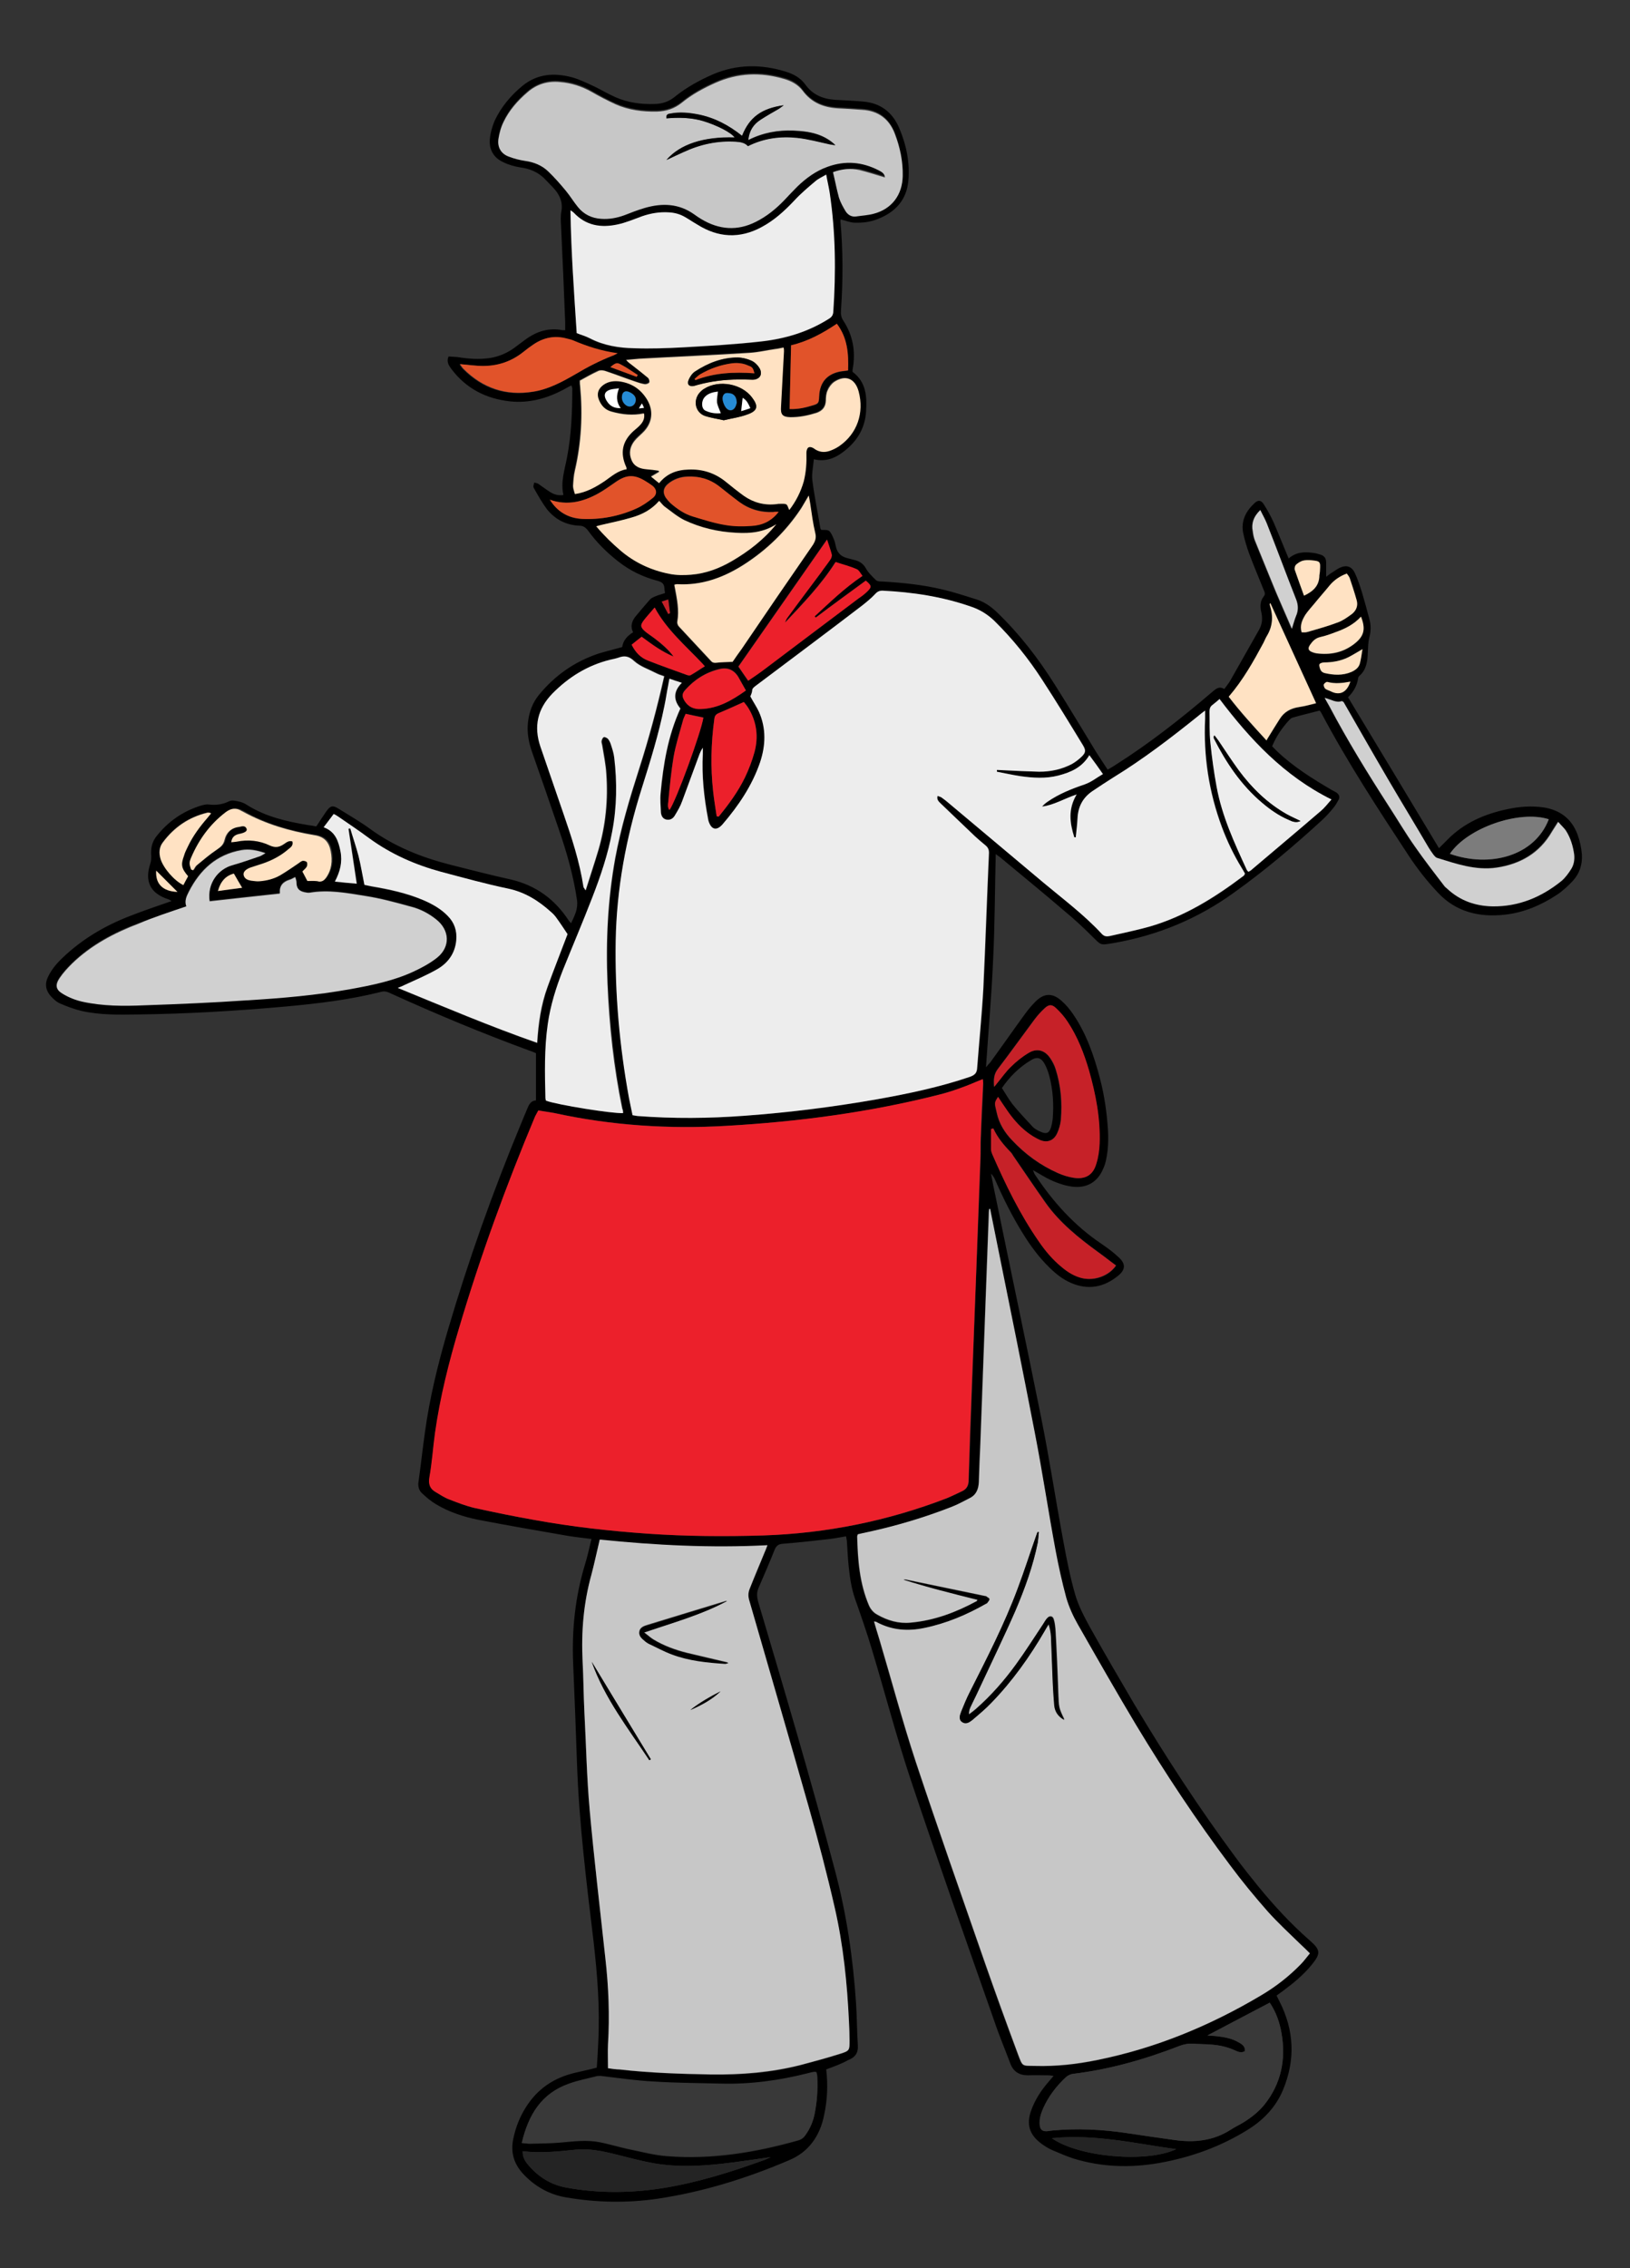 <?xml version="1.0" encoding="utf-8"?>
<!-- Generator: Adobe Illustrator 22.1.0, SVG Export Plug-In . SVG Version: 6.00 Build 0)  -->
<svg version="1.1" id="Слой2_xA0_Изображение_1_"
	 xmlns="http://www.w3.org/2000/svg" xmlns:xlink="http://www.w3.org/1999/xlink" x="0px" y="0px" viewBox="0 0 552 768"
	 style="enable-background:new 0 0 552 768;" xml:space="preserve">
<rect x="0" y="0" width="552" height="768" fill="#333333" stroke="none"/>
<style type="text/css">
	.st0{fill:#EC202B;}
	.st1{fill:#EDEDED;}
	.st2{fill:#C7C7C7;}
	.st3{fill:#D0D0D0;}
	.st4{fill:#FFE2C3;}
	.st5{fill:#393939;}
	.st6{fill:#C62128;}
	.st7{fill:#242424;}
	.st8{fill:#E1532A;}
	.st9{fill:#7C7C7C;}
	.st10{fill:#FFFFFF;}
	.st11{fill:#268CD6;}
</style>
<g>
	<path d="M279.8,700.7c0.6,5.2,0.4,10.3-0.7,15.4c-1.4,7.1-5.2,12.6-12,15.4c-14.3,6.1-29.1,10.7-44.5,13
		c-10.4,1.5-20.7,1.3-31.1-0.5c-5.7-1-10.5-3.8-14.4-8c-3.1-3.4-4.2-7.2-3.3-11.7c0.8-3.9,2.2-7.5,4.3-10.8
		c3.9-6.2,9.4-9.9,16.4-11.6c2.5-0.6,5-1.1,7.6-1.8c0.2-2.9,0.4-5.8,0.5-8.6c0.6-11.5-0.3-22.9-1.6-34.2c-2.4-20-4.9-40-5.6-60.2
		c-0.4-11.3-0.8-22.5-1.3-33.8c-0.5-11.5,0.7-22.8,4.1-33.9c0.8-2.6,1.4-5.4,2.1-8.3c-3.1-0.4-6-0.7-8.8-1.2
		c-9.8-1.7-19.7-3.4-29.5-5.3c-5-1-9.9-2.6-14.4-5.3c-1.7-1-3.2-2.3-4.7-3.7c-1-0.9-1.4-2.3-1.2-3.7c0.8-5.6,1.4-11.3,2.2-16.9
		c1.6-11.7,4.4-23.1,7.7-34.4c7-23.8,15.3-47.1,24.8-70c0.7-1.8,1.5-3.5,2.2-5.3c0.6-1.4,1.2-2.6,2.9-2.7c0-5.4,0-10.7,0-16
		c-0.9-0.4-1.6-0.7-2.3-0.9c-15.8-5.8-31.4-12.3-46.8-19.3c-1-0.5-2-0.9-3.2-0.6c-10.6,2.7-21.5,4-32.4,5
		c-16.7,1.5-33.5,2.5-50.3,2.7c-6.3,0.1-12.7,0.2-18.9-1.2c-2.5-0.6-4.9-1.5-7.2-2.5c-1.2-0.5-2.3-1.5-3.2-2.5
		c-1.7-1.9-2.1-4.1-1-6.4c1.2-2.6,3-4.7,5-6.6c6.6-6.3,14.2-10.8,22.7-14.1c4.6-1.8,9.3-3.4,14.2-5.1c-0.4-0.2-0.7-0.5-1.1-0.6
		c-6.1-2-8.1-6-6.1-12.1c0.3-0.8,0.3-1.7,0.3-2.6c-0.2-2.3,0.2-4.5,1.6-6.4c4-5.2,9.2-8.8,15.5-10.7c0.8-0.2,1.6-0.4,2.4-0.3
		c2.4,0.3,4.7,0,6.9-1.1c1-0.5,2.5-0.1,3.7,0.2c0.8,0.2,1.7,0.6,2.4,1.1c6.4,4,13.5,5.6,20.8,6.8c0.8,0.1,1.6,0.2,2.4,0.4
		c0.1,0,0.2,0,0.3-0.1c1.1-1.7,2.2-3.4,3.4-5.1c1.3-1.8,2.1-2,4-0.8c3.5,2.2,7.2,4.3,10.5,6.7c8.3,6.1,17.6,9.8,27.4,12.3
		c6.8,1.7,13.6,3.5,20.5,5c8.5,2,14.9,6.7,19.6,13.9c0.2,0.3,0.4,0.5,0.8,0.9c1.2-2.6,2.4-4.8,2-7.8c-1.2-8.3-3.5-16.3-6.2-24.1
		c-3-8.8-6-17.5-9.1-26.3c-1.1-3.2-1.7-6.5-1.3-9.9c0.4-3.4,1.5-6.5,3.7-9.2c5.4-6.6,12.1-11.3,20.2-14c2.6-0.8,5.2-1.4,8-2.2
		c0.3-2.2,1.7-3.8,3.7-5c-1.1-2.2-0.3-4.1,1.1-5.7c1.5-1.8,3.1-3.7,4.7-5.5c0.5-0.5,1.3-0.8,2-1.1c1-0.4,2-0.6,3-1
		c-0.1-0.7-0.2-1.2-0.2-1.7c-0.1-1.4-0.8-2-2.2-2.4c-5-1.3-9.6-3.5-13.7-6.8c-3.8-3-7.2-6.4-10-10.3c-0.8-1-1.6-1.6-2.9-1.6
		c-4.5-0.2-8.2-2.1-11-5.6c-1.7-2.3-3.1-4.8-4.5-7.3c-0.2-0.4,0.1-1.1,0.2-1.7c0.5,0.1,1.1,0.2,1.5,0.5c1.3,0.9,2.6,1.9,3.9,2.7
		c1.3,0.8,2.7,1.3,4.5,1c-1-4.4,0.4-8.4,1.2-12.6c1.5-7.7,1.8-15.6,1.8-23.4c0-0.3-0.1-0.6-0.3-1.1c-1,0.5-1.8,0.9-2.6,1.4
		c-5.7,3-11.7,4.7-18.2,4c-8.1-0.9-14.8-4.3-19.8-10.9c-0.9-1.2-1.8-2.5-1-4.3c1,0.1,2,0.1,3,0.2c3.7,0.6,7.4,0.9,11.2,0.3
		c2.9-0.5,5.5-1.6,7.9-3.3c1.3-1,2.6-1.9,3.9-2.9c3.8-2.8,7.9-4.1,12.6-3.2c0.2,0,0.5,0,0.9,0c0-0.9,0-1.7,0-2.6
		c-0.4-10.9-0.9-21.7-1.4-32.6c-0.1-1.7-0.2-3.4,0.1-5c0.6-3.3-0.7-5.9-2.9-8.2c-1-1-2-2.1-3-3.1c-2.2-2.1-4.9-3.2-7.9-3.6
		c-2-0.3-4.1-0.9-5.9-1.8c-3.3-1.5-4.9-4.4-4.5-8c0.2-2,0.8-4.1,1.6-6c2.2-4.7,5.5-8.6,9.5-11.9c5.1-4.1,10.8-4.4,16.8-2.8
		c2.5,0.7,4.9,1.9,7.3,3c2.5,1.2,4.8,2.6,7.3,3.7c4.3,1.9,8.9,2.5,13.6,2.3c2.5-0.1,4.7-0.9,6.6-2.5c4-3.2,8.4-5.6,13-7.6
		c8.1-3.4,16.3-3.4,24.6-0.8c2.6,0.8,4.9,2.1,6.5,4.3c2.5,3.5,5.9,4.9,10.1,5.2c3.2,0.2,6.4,0.3,9.6,0.6c5.7,0.5,9.7,3.5,12,8.7
		c2.5,5.8,3.8,11.9,3.2,18.2c-0.6,6.4-4.4,10.5-10.2,12.8c-2.6,1.1-5.4,1.4-8.2,1.3c-1.4-0.1-2.9-0.7-4.5-1.1c0,0-0.1,0.3-0.1,0.5
		c0.9,10.1,0.9,20.1,0.2,30.2c-0.1,1.3,0,2.4,0.8,3.6c3.2,4.9,4.2,10.3,3.2,16.1c-0.1,0.4-0.1,0.8-0.1,1.2c4.6,3.4,4.9,8.3,4.6,13.2
		c-0.3,6-3.2,10.6-8,14.1c-2.8,2.1-5.9,3.2-9.7,2.3c-0.2,2.5-0.8,4.9-0.5,7.2c0.7,5.4,1.8,10.7,2.7,16.1c0,0.2,0.2,0.4,0.3,0.6
		c1,0.1,2.1-0.1,2.7,0.4c0.7,0.6,1.1,1.7,1.5,2.6c0.4,0.9,0.6,1.8,0.8,2.8c0.5,2.1,1.8,3.3,3.9,3.8c0.8,0.2,1.5,0.4,2.3,0.6
		c1.7,0.4,3,1.2,3.9,2.8c0.8,1.5,2.2,2.8,3.4,4c0.5,0.5,1.5,0.5,2.2,0.5c6.9,0.4,13.7,1.1,20.4,2.7c3.8,0.9,7.5,2.1,11.3,3.3
		c2.7,0.8,5,2.4,7.1,4.4c7.6,7.3,14,15.6,19.6,24.5c4.7,7.4,9.2,15,13.8,22.5c1.3,2.1,2.7,4.1,4.1,6.3c1-0.6,1.8-1,2.5-1.5
		c11.7-7.4,22.5-15.9,32.9-24.8c1.2-1,2.3-2.1,4.1-1c0.7-1,1.5-1.9,2-2.8c3.3-5.8,6.5-11.5,9.8-17.3c1-1.8,1.2-3.6,0.8-5.6
		c-0.5-2-0.6-4,0.8-5.7c0.7-0.9,0.1-1.7-0.2-2.5c-1.6-4-3.3-8-4.8-12c-0.8-2.2-1.5-4.6-2-6.9c-0.8-4.1,0.9-7.4,3.8-10.1
		c1.2-1.2,2.3-1.1,3.2,0.4c1.3,2,2.4,4.1,3.4,6.3c1.7,3.9,3.2,7.8,5,12c2.5-2.2,5.3-2.3,8.2-1.9c0.9,0.1,1.7,0.3,2.6,0.6
		c1.3,0.4,1.9,1.3,1.9,2.7c0,1.5,0,3,0,4.8c0.8-0.6,1.4-1.1,2.1-1.5c0.8-0.5,1.6-1.1,2.4-1.5c2.3-1.1,4.1-0.6,5.2,1.7
		c1,2.1,1.7,4.3,2.4,6.5c0.9,3,1.7,6,2.5,9c0.6,2.1,0.6,4.2,0,6.4c-0.4,1.6-0.4,3.3-0.5,5c-0.1,2.9-0.4,5.8-2.8,7.9
		c-0.3,0.2-0.5,0.7-0.5,1c-0.4,2.5-1.6,4.5-3.4,6.3c10.3,17,20.5,34,30.8,51.1c1.1-1.1,2-2,2.9-2.9c5.6-5.7,12.6-8.7,20.2-10.3
		c4.1-0.9,8.2-1.2,12.4-0.6c5.5,0.9,9.4,3.8,11.4,9.1c0.8,2.2,1.3,4.4,1.5,6.8c0.2,3.5-0.8,6.5-3.1,9c-1.6,1.7-3.4,3.4-5.4,4.7
		c-5.3,3.5-11.2,6-17.5,6.7c-8.7,1-16.7-0.9-22.8-7.5c-3.6-3.8-6.9-8-9.8-12.4c-10.4-15.8-20.8-31.7-29.7-48.5
		c-0.1-0.2-0.3-0.4-0.5-0.7c-3,0.8-6.1,1.5-9.2,2.4c-0.4,0.1-0.8,0.5-1.1,0.8c-2.4,2.6-4.4,5.5-5.8,8.9c0.6,0.6,1.2,1.2,1.8,1.8
		c5.5,5.2,11.9,9.2,18.4,13c0.5,0.3,1,0.5,1.5,0.8c1,0.7,1.4,1.6,0.7,2.7c-0.5,0.9-1,1.8-1.7,2.6c-1.2,1.5-2.5,2.9-3.9,4.2
		c-9.5,8.7-19.3,17-29.8,24.5c-12.2,8.8-25.7,14.4-40.6,17c-4.8,0.8-4.2,0.8-7.3-2.2c-3-3-6.1-5.9-9.4-8.6
		c-7.2-6.2-14.6-12.2-21.9-18.3c-0.4-0.3-0.9-0.6-1.4-1c-0.3,12.1-0.3,24.1-0.9,36c-0.5,11.9-1.6,23.8-2.4,36.2
		c0.6-0.8,1-1.2,1.4-1.6c4-5.5,7.9-11.1,11.9-16.6c1.1-1.5,2.3-2.9,3.6-4.2c2.9-2.8,5.7-2.8,8.7-0.1c1.5,1.3,2.8,2.9,3.9,4.5
		c4.5,6.6,7.1,14.1,9.1,21.8c1.5,5.7,2.3,11.4,2.7,17.3c0.2,3.5,0.1,7-0.7,10.5c-0.2,0.9-0.5,1.9-0.9,2.7c-1.9,4.6-5.6,6.7-10.5,6.1
		c-3-0.4-5.9-1.5-8.6-2.9c-1.5-0.8-2.9-1.7-4.7-2.7c0.3,0.7,0.4,1.1,0.6,1.4c6.1,9.3,13.5,17.5,22.8,23.7c1.9,1.3,3.8,2.7,5.5,4.3
		c2.6,2.3,2.5,4.3-0.1,6.4c-4.8,3.9-10.1,4.9-15.9,2.4c-2.8-1.2-5.2-3.1-7.4-5.3c-3.4-3.3-6.2-7.1-8.7-11.1
		c-3.7-5.9-6.8-12.1-9.6-18.5c-0.3-0.7-0.7-1.4-1.4-2.1c0.5,2.7,1,5.3,1.6,8c5.1,24.9,10.4,49.8,15.4,74.7
		c2.8,13.9,4.9,27.9,7.5,41.8c1.1,6,2.3,12.1,4,18c1.1,3.8,3,7.4,4.9,10.9c4.9,8.8,10,17.5,15.1,26.2c10.7,17.9,22,35.3,34.4,52
		c2.4,3.3,5,6.5,7.5,9.6c5.4,6.6,11.1,12.8,17.5,18.4c3.8,3.3,3.8,4.5,0.6,8.4c-2.8,3.4-6.1,6.1-9.6,8.7c-0.7,0.5-1.4,1-2.2,1.6
		c0.4,0.8,0.7,1.4,1,2c5,9.8,5.4,19.8,1.2,29.9c-2.4,5.8-6.6,10.2-11.9,13.5c-9.3,5.8-19.4,9.4-30.1,11.3
		c-9.8,1.7-19.4,1.4-28.9-1.5c-2.4-0.8-4.8-1.8-7.1-2.8c-1.4-0.6-2.7-1.4-3.9-2.3c-4-3-5.1-6.5-3.4-11.2c1.3-3.6,3.3-6.7,5.8-9.6
		c0.5-0.6,1-1.2,1.8-2.1c-0.8-0.1-1.2-0.2-1.7-0.2c-2.3,0-4.6-0.1-7,0c-3,0-5-1.3-6-4.1c-1.8-4.8-3.8-9.5-5.4-14.3
		c-9.5-27.1-19.1-54.1-28.2-81.4c-4.9-14.7-8.8-29.7-13.3-44.6c-1.7-5.7-3.7-11.4-5.7-17.1c-1.2-3.5-1.7-7.1-2.1-10.8
		c-0.3-2.8-0.4-5.6-0.6-8.4c0-0.5-0.2-1.1-0.3-1.8c-1.9,0.3-3.7,0.7-5.5,0.9c-5.2,0.6-10.5,1.2-15.7,1.6c-1.6,0.1-2.4,0.6-3,2.1
		c-1.7,4.3-3.6,8.6-5.4,12.8c-0.7,1.6-0.6,3-0.2,4.6c9,30.3,18,60.7,26.1,91.3c3.9,14.7,6.1,29.7,7.1,44.9c0.3,4.7,0.3,9.4,0.6,14.1
		c0.2,2.7-1,4.2-3.4,5.1C285,698.8,282.5,699.7,279.8,700.7z M182.3,376c-0.4,0.7-0.7,1.4-1,2c-9.8,23.4-18.5,47.2-25.7,71.5
		c-3.5,11.7-6.4,23.6-8.2,35.7c-0.7,5-1,10-1.9,15c-0.4,2.4,0.2,3.9,2.1,5c1.5,0.9,3,1.9,4.6,2.5c2.8,1.1,5.7,2.3,8.6,2.9
		c6.8,1.5,13.6,2.9,20.5,4.1c12.6,2.2,25.3,3.7,38.1,4.6c13,0.9,26,1,39.1,0.6c21.5-0.7,42.2-4.9,62.2-12.6c1.7-0.7,3.3-1.5,5-2.3
		c1.7-0.8,2.4-2,2.4-3.9c0.3-10.6,0.7-21.1,1.1-31.7c0.9-25.7,1.9-51.5,2.9-77.2c0.1-2.3,0-4.6,0.1-6.9c0.2-6,0.6-12,0.8-18
		c0-0.6-0.1-1.2-0.1-1.9c-2.6,1-4.9,2.1-7.3,2.9c-2.4,0.9-4.9,1.6-7.3,2.3c-23.6,6.1-47.7,9.2-72,10.6c-19.7,1.1-39.2-0.1-58.4-4.3
		C186,376.5,184.2,376.3,182.3,376z M337.6,261.3c0-0.2,0-0.4,0.1-0.6c0.7,0,1.4,0.1,2.1,0.1c4.1,0.2,8.1,0.4,12.2,0.5
		c3.9,0.1,7.7-0.7,11.1-2.6c1.2-0.7,2.4-1.6,3.4-2.6c1.4-1.4,1.4-2.2,0.3-3.8c-4.5-7.3-9-14.7-13.7-22c-4.7-7.2-10.1-14-16.3-20.1
		c-2.3-2.2-4.9-3.8-7.9-4.8c-9.7-3.3-19.7-4.8-29.9-5.4c-1.2-0.1-1.8,0.3-2.6,1.2c-1.3,1.4-2.8,2.6-4.3,3.8
		c-12.1,9.1-24.2,18.2-36.2,27.3c-0.6,0.4-1.1,0.8-1.1,1.7c0,0.7-0.4,1.3-0.6,1.8c1.1,1.8,2.2,3.4,2.9,5.2
		c2.5,5.6,2.3,11.4,0.4,17.1c-2.6,8-7.3,14.7-12.7,21c-2,2.4-3.9,1.8-4.8-1.2c0-0.2-0.1-0.3-0.1-0.5c-1.4-7.3-2.2-14.7-1.8-22.2
		c0-0.7,0-1.3,0-2c-0.6,0.7-0.9,1.4-1.1,2.1c-1.9,5.3-3.8,10.7-5.9,16c-0.6,1.6-1.5,3.2-2.4,4.7c-0.6,1.1-1.6,1.9-3,1.5
		c-1.3-0.3-1.8-1.4-1.8-2.5c-0.1-2.1-0.3-4.3-0.1-6.4c0.9-9.8,2.5-19.5,6.7-28.7c-2.4-2.9-2.5-5.8,0.5-8.7c-1.5-0.5-2.8-1-4.2-1.4
		c-0.2,0.9-0.3,1.5-0.4,2.1c-0.4,2.4-0.8,4.7-1.3,7.1c-1.9,9.5-4.8,18.7-7.7,28c-5.3,16.8-8.5,34-8.8,51.6
		c-0.3,17.9,1.3,35.6,4.5,53.2c0.4,1.9,0.8,3.9,1.2,5.8c0.8,0.1,1.3,0.2,1.9,0.3c12,0.9,24,0.8,36-0.1c15.1-1.1,30.1-2.9,45-5.6
		c10.6-1.9,21.2-4.1,31.4-7.6c1.6-0.5,2.3-1.2,2.4-3c0.6-9,1.6-18,2.1-27c0.8-15.3,1.3-30.5,1.9-45.8c0-1.1-0.3-1.8-1.1-2.5
		c-1.2-1-2.5-2-3.6-3.1c-3.9-3.7-7.8-7.4-11.6-11.1c-0.6-0.6-1.5-1.3-1.1-2.6c0.5,0.2,1,0.2,1.3,0.5c1,0.7,1.9,1.5,2.8,2.2
		c10.6,8.9,21.2,17.8,31.8,26.7c6.7,5.6,13.8,10.9,19.8,17.4c0.9,1,1.8,0.9,2.8,0.6c4.4-1,8.8-1.9,13.1-3.1
		c12-3.4,22.3-9.8,32.1-17.3c0.2-0.1,0.2-0.4,0.4-0.7c-0.4-0.6-0.7-1.2-1.1-1.9c-2.7-4.4-4.9-9-6.7-13.8
		c-4.4-11.9-6.3-24.1-5.7-36.7c0-0.8,0-1.6,0-2.8c-1,0.8-1.7,1.3-2.3,1.8c-9.2,7.4-18.6,14.6-28.7,20.8c-2.5,1.5-4.8,3.1-7.2,4.7
		c-3.2,2.2-4.8,5.2-5,9.1c-0.1,2.2-0.4,4.3-0.6,6.5c-0.2,0-0.3,0-0.5,0c-1.6-4.7-2.2-9.5,0.8-14.5c-4.2,1.4-7.6,3.6-11.7,4.1
		c0.5-0.6,1.1-1.1,1.8-1.6c3.8-2.7,8.2-4.4,12.6-5.9c2.3-0.8,4.1-2.3,6.2-3.5c-1.6-2.3-3.1-4.2-4.6-6.4c-2.5,4.2-6.3,5.8-10.5,6.9
		c-4.3,1.1-8.6,0.8-12.9,0.2C342.9,262.4,340.2,261.8,337.6,261.3z M335.3,409.3c-0.1,0-0.2,0-0.4,0.1c0,0.3-0.1,0.6-0.1,0.9
		c-1,26.3-1.9,52.6-2.9,78.9c-0.2,4.2-0.3,8.5-0.5,12.7c-0.1,2.4-0.9,4.4-3.2,5.5c-2,1-4,2.1-6,2.9c-9.2,3.6-18.6,6.4-28.2,8.5
		c-1.2,0.3-2.5,0.6-3.6,0.8c-0.1,0.4-0.2,0.5-0.2,0.7c0.2,8,0.8,15.9,4,23.4c0.6,1.4,1.5,2.4,2.8,3.1c3.5,2,7.2,3.1,11.3,2.7
		c8-0.7,15.4-3.5,22.4-7.3c0.1,0,0.1-0.1,0.2-0.4c-8.4-2.1-16.8-4.2-25-6.8c0.3-0.1,0.5-0.2,0.7-0.1c9,1.9,18,3.7,27,5.6
		c0.1,0,0.2,0,0.2,0c0.4,0.3,1.1,0.6,1.2,1c0.1,0.4-0.4,0.9-0.7,1.3c-0.1,0.2-0.4,0.3-0.6,0.4c-6.5,3.7-13.3,6.6-20.7,8.1
		c-5.6,1.2-11,0.8-16.1-1.9c-0.2-0.1-0.5-0.1-1-0.3c0.7,2.2,1.3,4.1,1.8,6c4.1,13.8,7.8,27.7,12.3,41.4
		c7.6,22.8,15.6,45.5,23.5,68.3c3.6,10.3,7.3,20.5,11.1,30.7c1.7,4.5,1.3,4,5.9,4.1c7.1,0.2,14.1-0.5,21-2
		c19.8-4,38.2-11.7,55.5-21.9c4.9-2.9,9.4-6.3,13.4-10.5c1.1-1.1,2-2.4,3.1-3.7c-1.2-1.1-2.2-2-3.1-3c-3.7-3.7-7.7-7.3-11.2-11.2
		c-4.4-5-8.7-10.3-12.7-15.6c-11.5-15.3-22-31.2-31.9-47.6c-6.8-11.2-13.3-22.6-19.7-34c-1.6-2.8-3-5.9-3.9-9
		c-1.5-5.2-2.7-10.5-3.6-15.9c-2.4-13.4-4.5-26.8-7.1-40.2c-4.1-21.3-8.5-42.5-12.7-63.7C336.9,417.3,336.1,413.3,335.3,409.3z
		 M205.9,700.3c1.4,0.2,2.7,0.3,3.9,0.5c10.3,1.1,20.7,1.5,31.1,1.7c10.2,0.2,20.3-0.6,30.2-3.2c4.5-1.2,9-2.4,13.4-3.8
		c3.2-1,3.2-1.2,3.2-4.4c0-2.2-0.1-4.3-0.2-6.5c-0.6-13-1.9-25.9-4.8-38.5c-2.6-11.4-5.6-22.8-8.8-34.1
		c-6.6-23.3-13.3-46.6-20.1-69.8c-0.4-1.5-0.4-2.8,0.1-4.2c1.7-4.1,3.4-8.1,5-12.2c0.3-0.7,0.6-1.4,1-2.5c-19.2,1-38.1,0-56.8-1.9
		c-1,4.2-1.8,8-2.8,11.8c-2.7,9.7-3.5,19.5-3,29.5c0.3,5.7,0.4,11.4,0.6,17c0.5,11.1,0.8,22.2,1.8,33.3c1.5,16.7,3.5,33.4,5.3,50.1
		c1.1,9.7,1.5,19.4,0.9,29.2C205.7,694.8,205.9,697.4,205.9,700.3z M282.1,58.3c0.7,2.9,1.2,5.6,2,8.2c0.5,1.7,1.4,3.2,2.3,4.7
		c0.7,1.2,2,1.9,3.5,1.7c2-0.2,4-0.3,5.9-0.9c6.2-1.7,9.8-6.4,9.9-12.8c0.1-4.9-0.9-9.5-2.6-14.1c-2-5.2-5.7-8-11.2-8.3
		c-2.7-0.2-5.4-0.3-8.1-0.5c-4.9-0.2-9-1.9-12-6c-1.6-2.2-3.8-3.3-6.4-4c-7.9-2.3-15.6-2-23.2,1.4c-4,1.8-7.9,3.9-11.3,6.7
		c-2.5,2-5.2,2.9-8.4,3c-4.9,0.1-9.6-0.5-14.1-2.5c-2.8-1.2-5.4-2.7-8.1-4.2c-3.3-1.9-6.9-3-10.7-3.3c-4.1-0.4-7.8,0.8-10.9,3.4
		c-3.4,2.9-6.3,6.2-8.2,10.2c-0.8,1.8-1.4,3.7-1.7,5.7c-0.4,2.7,0.8,4.9,3.4,5.9c1.8,0.7,3.8,1.3,5.7,1.5c3,0.4,5.6,1.5,7.7,3.5
		c2.2,2.1,4.1,4.4,6.1,6.7c1.4,1.7,2.6,3.6,4,5.4c2,2.5,4.7,3.7,7.9,4c2.7,0.2,5.3-0.3,7.8-1.2c2.3-0.8,4.6-1.8,7-2.5
		c5.9-1.7,11.5-1.5,16.7,2.2c0.8,0.6,1.6,1.1,2.4,1.6c6,3.6,12.2,4.1,18.5,0.9c3.6-1.8,6.7-4.3,9.5-7.2c1.5-1.6,2.9-3.2,4.5-4.7
		c2.9-2.9,6.2-5.2,10.2-6.7c6-2.2,11.8-1.7,17.4,1.2c0.9,0.4,1.9,0.9,2.1,2.4c-3-0.9-5.8-1.8-8.6-2.5
		C288.1,56.9,285.1,57.2,282.1,58.3z M63.1,306.9c-5.6,1.9-10.9,3.7-16.1,5.6c-8.4,3.1-16.2,7.3-22.7,13.6c-1.5,1.5-3,3.1-4.2,4.9
		c-1.6,2.4-1.3,4,1.2,5.4c2,1.2,4.3,2.1,6.6,2.6c6.8,1.5,13.8,1.4,20.8,1.2c11.7-0.4,23.3-0.9,35-1.7c11.7-0.8,23.4-1.7,35-3.8
		c7.2-1.3,14.5-2.8,21.2-5.9c2.8-1.3,5.6-2.8,8-4.7c4.6-3.6,4.3-9.3-0.2-12.9c-2.6-2.1-5.5-3.6-8.7-4.4c-5.1-1.4-10.2-2.8-15.4-3.6
		c-6.2-1-12.5-2.1-18.8-1.1c-0.6,0.1-1.3,0-1.9-0.2c-1.8-0.4-2.6-1.4-2.6-3.4c0-0.5-0.2-1-0.4-1.7c-0.8,0.4-1.3,0.8-1.9,0.9
		c-2.3,0.7-3.5,2.1-3.3,4.5c0,0.1-0.2,0.2-0.1,0.2c-8,0.9-15.8,1.7-23.7,2.6c-0.9-6.2,3-10.9,7.6-12.2c3.2-0.9,6.4-2,9.5-3.1
		c0.5-0.2,1-0.5,1.8-1c-3-1-5.6-1.5-8.2-1c-8.4,1.5-13.9,6.7-17.7,14C63.2,303.4,62.4,305,63.1,306.9z M195.3,112.8
		c1.5,0.6,3,1.1,4.3,1.8c4.7,2.5,9.9,3.3,15.1,3.4c5.5,0.1,11,0,16.5-0.3c8.9-0.5,17.7-1,26.5-2c8.1-0.9,15.8-3.2,22.8-7.6
		c1-0.6,1.5-1.2,1.6-2.4c0.9-13.4,0.8-26.9-1.2-40.2c-0.3-2-0.8-4-1.2-6.3c-1.4,0.9-2.6,1.4-3.6,2.2c-2.5,2.1-5,4.3-7.2,6.6
		c-3.3,3.5-6.8,6.8-11.1,9c-7.5,3.9-14.7,3.5-21.8-0.9c-1.4-0.9-2.7-1.7-4.1-2.5c-1.7-1-3.5-1.5-5.5-1.6c-3.1-0.2-6,0.3-9,1.3
		c-2.8,1-5.5,2.1-8.4,2.8c-5.5,1.2-10.7,0.5-14.8-4c-0.2-0.3-0.6-0.4-1.1-0.8C193.4,85.2,194.4,98.9,195.3,112.8z M211,376.9
		c0-0.5,0-1.1-0.1-1.6c-2.8-14-4.3-28.1-5-42.4c-0.6-14.2,0-28.3,2.6-42.3c1.9-10.3,4.9-20.4,8.1-30.3c3.3-10.3,6.1-20.7,8.5-31.4
		c-0.9-0.4-1.9-0.7-2.8-1.1c-2.5-1.3-5.3-2.2-7.3-4c-1.8-1.7-3.3-2-5.4-1.2c-0.9,0.3-1.9,0.5-2.8,0.7c-7.7,1.9-14.1,5.9-19.6,11.5
		c-5,5.1-6.4,11.1-4,17.9c2.6,7.6,5.2,15.1,7.8,22.7c2.8,8.2,5.5,16.4,6.8,24.9c0,0.3,0.3,0.5,0.7,1.1c1.5-4.8,3-9.2,4.3-13.6
		c2.5-8.4,3.4-17.1,2.7-25.9c-0.2-3.2-0.9-6.5-1.4-9.7c-0.1-0.5-0.3-1-0.2-1.4c0.1-0.5,0.4-1.2,0.8-1.3c0.4-0.1,1.1,0.2,1.4,0.6
		c0.4,0.4,0.7,1.1,0.9,1.7c0.4,1.5,1,3.1,1.2,4.6c1,8.4,0.9,16.8-0.7,25.1c-1.5,7.6-3.9,15-6.7,22.2c-3.2,8.3-6.7,16.4-10,24.7
		c-2.4,5.9-4.3,11.9-5.1,18.2c-1.1,8.4-1,16.8-0.8,25.1c0,0.3,0.1,0.6,0.2,0.9C188.7,374.1,207.3,377.1,211,376.9z M223.2,163.6
		c2.6-3.3,5.9-4.6,9.8-4.8c4.6-0.2,8.7,1.1,12.3,3.9c2.1,1.7,4.2,3.4,6.4,5c3.3,2.4,7,3.4,11.1,2.8c0.4-0.1,0.8-0.1,1.2-0.1
		c0.7,0,1.6-0.1,2.1,0.2c0.5,0.3,0.6,1.2,1,1.9c2.3-3,3.9-6.2,4.9-9.7c0.9-3.2,1-6.5,0.9-9.7c0-0.6,0.3-1.6,0.7-1.8
		c0.4-0.2,1.4,0.1,1.9,0.4c1.6,1.2,3.4,1.4,5.2,0.8c1.2-0.4,2.4-1,3.4-1.7c6-4.2,8.5-11.2,6.5-18.4c-1.2-4.5-4.5-5.8-8.4-3.2
		c-0.9,0.6-1.7,1.7-2.1,2.8c-0.5,1.1-0.5,2.3-0.6,3.5c-0.1,2.2-1.2,3.4-3.1,4.1c-2.9,1-5.9,1.6-8.9,1.5c-2.7,0-3.3-0.9-3.2-3.6
		c0.4-6.2,0.7-12.4,1-18.7c0-0.4-0.1-0.8-0.1-1.3c-1,0.2-1.8,0.4-2.7,0.5c-2.9,0.5-5.8,1.2-8.8,1.3c-12.4,0.7-24.9,1.3-37.4,2
		c-1.5,0.1-2.9,0.3-4.4,0.4c0.6,0.9,1.3,1.3,1.9,1.7c1.8,1.4,3.7,2.8,5.4,4.3c0.4,0.3,0.7,1.2,0.5,1.6c-0.2,0.4-1.1,0.6-1.6,0.6
		c-1.1-0.2-2.2-0.5-3.2-0.9c-3.3-1.2-6.6-2.4-9.9-3.5c-0.8-0.3-1.8-0.4-2.5-0.1c-2.2,1-4.2,2.2-6.3,3.3c0,0.8,0,1.4,0.1,1.9
		c0.9,9.6,0.4,19.2-1.8,28.6c-0.4,1.7-0.5,3.5-0.6,5.2c0,0.9,0.4,1.8,0.6,2.7c3.9-0.7,7.1-2.4,10.1-4.4c2.4-1.6,4.5-3.6,7.4-4
		c0-0.4,0-0.5-0.1-0.7c-2.3-4.8-1.5-8.8,2.5-12.3c0.8-0.7,1.6-1.3,2.3-2.1c0.9-1,1.5-2.1,1.2-3.8c-3.8,0.8-7.4,0.4-11-0.6
		c-2.2-0.6-3.5-2.1-4.3-4.1c-0.8-2-0.2-3.8,1.6-5c1.7-1.2,3.7-1.5,5.7-1.1c3.8,0.6,6.7,2.5,8.8,5.7c2.7,4,2.2,8.4-1.3,11.7
		c-0.9,0.9-2,1.7-2.7,2.7c-1.5,2-2,4.2-1,6.5c0.9,2.2,2.8,2.9,5,3.1c1.4,0.1,2.8,0.3,4.2,0.5c0,0.1,0.1,0.3,0.1,0.4
		c-0.8,0.5-1.7,1-2.7,1.6C221.5,162.2,222.2,162.9,223.2,163.6z M192.2,316.3c-1.2-1.8-2.5-3.7-3.8-5.6c-0.5-0.7-1.1-1.3-1.8-1.9
		c-4.2-3.7-8.7-6.6-14.3-7.8c-7.7-1.6-15.2-3.7-22.8-5.7c-8.8-2.3-17-5.9-24.4-11.4c-3.5-2.5-7.1-4.9-10.6-7.4
		c-0.4-0.3-0.8-0.5-1.4-0.8c-1.1,1.5-2.2,3-3.4,4.5c4,1.4,5,4.7,5.7,8.2c0.7,3.5-0.2,6.8-1.9,10.2c2.6,0.2,4.8,0.4,7.4,0.7
		c-1-6.5-1.9-12.5-2.8-18.6c0.2,0,0.4-0.1,0.6-0.1c1,3.1,2,6.2,2.8,9.3c0.8,3.2,1.3,6.4,2,9.8c0.7,0.1,1.6,0.3,2.4,0.5
		c6,1.1,11.9,2.3,17.6,4.7c3,1.3,5.9,3,8.2,5.3c2.3,2.3,3.2,5.1,2.9,8.3c-0.4,4.4-2.7,7.7-6.5,9.8c-3.5,2-7.3,3.6-11,5.3
		c-0.6,0.3-1.3,0.5-2.3,1c15.8,6.5,31.2,13,47.2,18.6c0.5-6.7,1.4-12.9,3.5-18.9C187.5,328.2,189.9,322.3,192.2,316.3z M176.7,725.6
		c1.2,0.1,2,0.3,2.8,0.3c3.4-0.1,6.9-0.1,10.3-0.4c4.5-0.4,8.9-1,13.4-0.1c3,0.6,6,1.5,9.1,2.2c4.5,0.9,9.1,2.2,13.6,2.5
		c15.1,1.2,29.8-1.2,44.3-5.3c1.1-0.3,2-0.9,2.6-1.9c1.5-2.1,2.5-4.5,3-7c0.9-4.1,1.1-8.2,0.9-12.4c0-0.6-0.2-1.2-0.3-1.7
		c-0.4,0-0.5-0.1-0.7-0.1c-0.6,0.1-1.2,0.3-1.9,0.4c-9.8,2.5-19.8,3.9-29.9,3.6c-7.5-0.2-15-0.3-22.5-0.7c-6-0.4-12.1-1.3-18.1-1.9
		c-0.5,0-1-0.1-1.4,0.1c-3.1,0.8-6.2,1.4-9.3,2.5C183.4,708.8,179,716.1,176.7,725.6z M430,678.1c-7.1,3.7-13.9,7.3-21.1,11.1
		c1.2,0.1,1.9,0.2,2.7,0.2c2.7,0.3,5.4,0.7,7.8,2.1c1.2,0.7,2.3,1.4,2.2,3c-1.2,0.7-2.3,0.2-3.3-0.2c-2.6-1.2-5.3-1.8-8.1-2
		c-2.1-0.1-4.2-0.1-6.2-0.3c-1.6-0.1-3.1,0.2-4.7,0.8c-11.6,4.5-23.5,7.9-35.9,9.4c-0.9,0.1-1.8,0.6-2.5,1.2
		c-3.2,3-5.8,6.4-7.6,10.4c-0.6,1.3-1.1,2.7-1.2,4.1c-0.2,2.8,0.4,4.1,3.4,3.6c0.2,0,0.5,0,0.7-0.1c8.6-0.8,17.1-0.4,25.6,0.9
		c5.3,0.8,10.6,1.5,15.9,2.3c6.8,1,13.2,0.3,19.1-3.5c1.3-0.9,2.8-1.5,4.2-2.4c2.7-1.7,5.3-3.7,7.3-6.2c5.6-7.1,7.2-15.2,5.7-24
		C433.4,684.8,432.2,681.3,430,678.1z M450.9,270.7c-16.1-8-27.5-20.4-37.9-34.1c-0.8,0.7-1.6,1.4-2.4,2c-0.8,0.6-1,1.3-1,2.3
		c0.1,3.5,0,7,0.3,10.5c0.5,5,1.2,10,2.1,14.9c1.9,9.9,6.1,19,10.2,28.1c0.1,0.3,0.4,0.5,0.6,0.7c0.3-0.2,0.5-0.2,0.7-0.4
		c7.9-6.7,15.9-13.4,23.8-20.2C448.5,273.6,449.4,272.3,450.9,270.7z M248.1,224.1c0.9-1.3,1.9-2.9,2.9-4.4
		c8-11.7,16.1-23.5,24.1-35.2c0.9-1.3,1.2-2.4,0.8-4c-0.7-3.3-1.1-6.6-1.7-9.9c-0.1-0.8-0.3-1.6-0.5-2.8c-1,1.8-1.7,3.2-2.6,4.4
		c-5.1,7.7-11.6,14-19.4,19c-6.9,4.4-14.3,7.1-22.6,6.6c-0.3,0-0.6,0.1-0.9,0.2c0.1,0.4,0.1,0.8,0.2,1.1c0.7,3.8,1.4,7.5,0.8,11.4
		c-0.1,0.5,0.2,1.3,0.6,1.7c3.6,3.9,7.2,7.7,10.8,11.6c0.5,0.6,1.1,0.7,1.9,0.6C244.4,224.2,246,224.2,248.1,224.1z M338,371.4
		c-1.4,2.1-1.2,2-0.5,5.4c0.8,3.7,2.7,6.7,5.2,9.3c4.4,4.7,9.6,8.5,15.5,11.1c1.7,0.7,3.5,1.3,5.3,1.6c4,0.6,6.5-0.9,7.7-4.8
		c0.6-2.2,1-4.5,1.1-6.8c0.3-8.5-1.3-16.7-3.6-24.8c-1.7-5.8-3.8-11.4-7.2-16.4c-1.1-1.7-2.5-3.3-4-4.7c-1.4-1.3-2.4-1.2-3.8,0.1
		c-1.3,1.2-2.4,2.5-3.5,3.9c-4.1,5.5-8.1,11.1-12.3,16.6c-1.4,1.8-1.5,3.7-1.3,6.1c0.5-0.6,0.7-0.8,0.9-1.1c1.6-1.9,3-4,4.8-5.7
		c1.8-1.8,3.9-3.4,6-4.7c2.8-1.7,5.5-0.9,7.3,1.8c0.7,1.1,1.4,2.4,1.8,3.6c1.8,5.6,2.3,11.4,1.8,17.3c-0.1,1.5-0.5,3-1.2,4.4
		c-1.1,2.6-3.3,3.5-5.9,2.4c-1.5-0.6-3-1.5-4.3-2.6c-2.8-2.3-5.2-5-7.2-8C339.8,374.2,338.9,372.8,338,371.4z M448.6,236.3
		c0.5,0.9,0.9,1.8,1.4,2.7c6.2,11.6,13,22.7,20.1,33.8c3,4.6,5.8,9.4,9,13.9c3.2,4.6,6.7,8.9,10,13.4c0.2,0.3,0.6,0.6,0.9,0.8
		c4.3,4,9.5,5.8,15.3,5.9c8.9,0.1,16.5-3.1,23.3-8.6c1.3-1,2.3-2.5,3.2-3.9c1-1.5,1.4-3.3,1.1-5.1c-0.4-2.8-1.2-5.5-2.7-7.9
		c-0.7-1-1.6-1.9-2.7-3.1c-0.8,1.3-1.5,2.3-2.1,3.3c-4.2,7.2-10.7,11-18.8,12.2c-7.1,1-13.5-1.3-20.1-3.3c-0.5-0.2-1-0.8-1.4-1.3
		c-0.6-0.8-1.1-1.6-1.6-2.4c-4.5-7.6-9.1-15.2-13.6-22.9c-5.1-8.7-10.1-17.4-15.1-26.2c-0.1-0.1-0.2-0.2-0.5-0.3
		C452.4,238.1,450.8,236.8,448.6,236.3z M262.9,177.5c-4.1,2.7-8.7,3.2-13.4,2.9c-6.1-0.3-12.1-1.7-17.6-4.3c-2.4-1.2-4.5-3-6.7-4.6
		c-0.7-0.5-1.2-1.2-1.8-1.9c-2.6,2.9-5.7,4.6-9.2,5.6c-3.4,1-6.8,1.7-10.2,2.5c-0.6,0.1-1.1,0.3-1.9,0.5c2.7,3.1,5.4,5.7,8.2,8.2
		c4.8,4.1,10.4,6.6,16.5,7.9c2.4,0.5,4.9,0.5,7.4,0.3c4.9-0.4,9.5-2.1,13.8-4.6C253.5,186.7,258.6,182.7,262.9,177.5z M177,728.4
		c0,2.2,1,3.6,2.1,4.9c3.4,3.9,7.5,6.4,12.6,7.4c10.9,2,21.8,1.9,32.7,0.2c11.9-1.9,23.3-5.5,34.6-9.6c0.6-0.2,1.2-0.6,2-0.9
		c-5.8,0.8-11.4,1.7-17,2.3c-7.5,0.8-15,1.1-22.5-0.2c-4.5-0.8-8.9-2-13.3-3.1c-4.4-1.1-8.9-2-13.5-1.5
		C188.9,728.5,183.1,729.1,177,728.4z M293.2,196.6c-5.7,4.2-11.4,8.3-17,12.5c-0.1-0.1-0.2-0.3-0.4-0.4c5.1-4.7,10.1-9.6,16.2-13.7
		c-0.7-0.8-1.2-1.9-2-2.3c-2.3-1-4.8-1.6-7.1-2.4c-4.8,7.6-11,14-17.1,20.5c0.2-0.7,0.5-1.3,0.9-1.8c3.8-5.1,7.6-10.1,11.3-15.2
		c1.1-1.4,2.1-2.8,3.1-4.3c0.3-0.5,0.6-1.2,0.5-1.7c-0.4-1.6-1-3.2-1.6-5.1c-10.1,14.5-20.1,28.8-30,43c1.1,1.6,2.2,3.2,3.3,4.8
		c1.9-1.3,3.6-2.5,5.4-3.8c10.7-8,21.4-16,32-24.1c1-0.8,2-1.6,3-2.4C295.2,198.7,295.2,198.3,293.2,196.6z M430.2,204.2
		c-0.2,0.3-0.2,0.4-0.2,0.5c0,0.2,0,0.3,0.1,0.5c1.1,3.5,1,6.9-1,10.1c-0.5,0.8-0.8,1.6-1.2,2.4c-3.3,6.4-6.8,12.6-11.8,18.3
		c3.9,5.2,8.3,9.9,12.8,14.8c0.4-0.6,0.5-0.9,0.7-1.2c1.3-2,2.5-4.1,3.8-6.1c1.5-2.4,3.8-3.5,6.5-4c1.9-0.3,3.8-0.9,5.8-1.3
		C440.4,226.7,435.3,215.6,430.2,204.2z M104.1,298.3c1.6,0,2.9-0.1,4.3,0c1.1,0.1,1.8-0.5,2.4-1.3c1.8-2.7,2.2-5.7,1.6-8.9
		c-0.6-3.2-2.2-5-5.6-5.5c-8.5-1.3-16.7-3.7-24.2-8c-0.1-0.1-0.3-0.1-0.4-0.2c-2-1.1-3.7-0.9-5.5,0.5c-5.2,4-8.9,9.1-11.5,15.1
		c-0.3,0.7-0.5,1.4-0.6,2.1c0,0.7,0.3,1.4,0.5,2.1c0.2,0.1,0.5,0.2,0.7,0.3c0.4-0.6,0.7-1.3,1.2-1.7c2.2-1.8,4.4-3.7,6.8-5.3
		c1.3-0.8,2.2-1.6,2.6-3.2c0.6-2.5,2.3-4.2,5-4.5c0.9-0.1,2-0.5,2.5,0.6c0.3,0.8-0.4,1.3-2.1,1.7c-0.3,0.1-0.6,0.1-0.9,0.2
		c-1.2,0.4-2,1.2-2.2,2.7c0.7-0.1,1.2-0.1,1.8-0.2c3.9-0.7,7.7-0.4,11.3,1.3c1.8,0.9,3.1,0.6,4.6-0.4c0.9-0.6,1.7-1.5,3-1
		c0.3,1.3-0.6,2-1.3,2.6c-2.6,2.2-5.5,3.8-8.7,4.9c-1.4,0.5-2.9,0.9-4.3,1.4c-1.5,0.6-2.4,1.5-2.2,2.5c0.3,1.3,1.3,1.7,2.5,1.9
		c0.9,0.1,1.9,0.3,2.9,0.2c2.5-0.2,4.9-0.8,7.1-2.1c2-1.2,3.9-2.5,5.8-3.8c0.5-0.4,1-0.9,1.6-1c0.4-0.1,1.2,0,1.5,0.4
		c0.3,0.3,0.2,1.1,0,1.5c-0.4,0.7-1,1.2-1.5,1.7C103,296.2,103.5,297.2,104.1,298.3z M336.4,382.1c-0.2,0.1-0.5,0.1-0.7,0.2
		c0,2.3,0,4.6,0,6.9c0,0.5,0.2,1.1,0.4,1.6c4.5,10.3,9.4,20.3,15.8,29.6c2.2,3.2,4.8,6.2,7.8,8.7c2.1,1.7,4.3,3.1,6.9,3.7
		c4.1,1,9-0.7,11.4-4.3c-0.6-0.5-1.3-1-2-1.5c-1.3-1-2.7-2.1-4-3c-6.7-4.9-13.1-10-17.9-16.8c-3.6-5.1-7.1-10.3-10.6-15.4
		c-0.4-0.5-0.6-1.1-1.1-1.6C339.9,387.7,337.8,385.2,336.4,382.1z M155.8,123.3c0,0.1-0.1,0.3,0,0.4c0.3,0.5,0.6,0.9,1,1.3
		c6.6,6.6,14.4,9.2,23.6,7.7c5.2-0.8,9.8-3.3,14.3-5.9c4-2.4,8.1-4.5,12.4-6.2c0.5-0.2,0.9-0.5,1.9-0.9c-5.7-0.8-10.5-2.4-15.2-4.4
		c-0.7-0.3-1.4-0.4-2.1-0.6c-4-1.1-7.8-0.3-11.2,2c-1.2,0.8-2.3,1.7-3.5,2.6c-4,3.1-8.5,4.7-13.6,4.7
		C161.1,123.9,158.4,123.5,155.8,123.3z M242.7,276.4c0.2,0,0.4,0.1,0.7,0.1c3.4-4.1,6.5-8.4,8.9-13.3c1.3-2.7,2.4-5.6,3.2-8.5
		c1.4-5.2,0.8-10.3-2.1-15c-0.5-0.8-1.1-1.5-1.5-2c-3.1,1.4-5.8,2.7-8.6,3.8c-1,0.4-1.3,1-1.4,2c-1.1,8.1-1.3,16.2-0.4,24.4
		C241.8,270.8,242.3,273.6,242.7,276.4z M267.4,138.5c2.7,0.1,5.1-0.4,7.6-1.1c2.2-0.6,2.4-0.8,2.4-3.1c0.2-4.8,2.7-7.7,7.5-8.5
		c0.8-0.1,1.5-0.2,2.3-0.3c0.2-5.7-0.1-11.1-3.8-15.8c-4.9,3.3-10,6-15.5,7.3C267.7,124.2,267.6,131.2,267.4,138.5z M263.7,173.3
		c-0.9,0-1.4,0-1.9,0c-4.2,0.2-8.1-1-11.5-3.4c-2.3-1.7-4.5-3.5-6.8-5.3c-3.2-2.4-6.8-3.5-10.8-3.3c-2.4,0.1-4.7,0.9-6.6,2.5
		c-1.5,1.3-1.8,2.8-0.8,4.5c0.4,0.7,1,1.4,1.7,2c2.2,2,4.7,3.7,7.5,4.5c3.7,1.1,7.3,2.2,11.1,2.9c2.9,0.5,5.9,0.5,8.8,0.3
		C258,177.8,261.2,176.5,263.7,173.3z M491,289.1c13.5,4.8,28.7,0.8,33.5-11.7C514.5,274.2,497,280.3,491,289.1z M339.3,368.4
		c1.2,1.9,2.3,3.8,3.6,5.5c2.1,2.6,4.4,5,6.7,7.5c0.7,0.8,1.8,1.4,2.8,1.8c1.9,0.9,2.9,0.5,3.5-1.4c0.3-1,0.5-2,0.6-3
		c0.4-4.8,0.1-9.6-1.1-14.3c-0.4-1.5-0.9-2.9-1.6-4.2c-1.2-2.2-2.6-2.6-4.7-1.3C345.1,361.4,341.9,364.6,339.3,368.4z M186.2,169.2
		c2.5,4,6.1,6.3,10.8,6.5c6.4,0.3,12.6-0.9,18.4-3.5c2-0.9,3.9-2.2,5.6-3.6c1.5-1.2,1.4-2.9-0.1-4.1c-0.7-0.6-1.6-1.1-2.4-1.6
		c-3.9-2.3-6.5-2.2-10.2,0.4c-1.9,1.3-3.8,2.7-5.8,3.8C197.5,169.9,192.1,171.3,186.2,169.2z M213.9,218.3c1.4,2.8,3.2,4.4,5.6,5.4
		c4.3,1.7,8.7,3.2,13,4.8c0.4,0.2,1,0.2,1.4,0.1c1.6-0.9,3.2-1.9,4.8-3c-0.4-0.4-0.6-0.7-0.8-0.9c-5.6-6.1-12.1-11.4-16.2-19
		c-1.2,1.5-2.4,2.8-3.5,4.1c-1.5,1.9-1.4,2.6,0.5,4.2c0.9,0.8,2,1.4,2.9,2.1c2.4,1.9,4.6,3.8,6.5,6.2c-3.9-1.6-7.3-4.1-10.8-6.7
		C216.1,216.6,215,217.4,213.9,218.3z M426.8,172.7c-2.3,2.3-3.1,4.6-2.7,7.3c0.2,1,0.4,2.1,0.7,3c2.1,5.3,4.3,10.5,6.4,15.7
		c0.3,0.8,0.7,1.6,1,2.4c1.6,3.8,3.3,7.6,5.1,11.8c0.6-1.8,0.9-3.1,1.4-4.3c0.9-1.9,0.9-3.6,0.1-5.5c-3.3-8.6-6.6-17.3-10-25.9
		C428.5,175.7,427.6,174.3,426.8,172.7z M440.8,214.1c0.7,0,1.3,0,1.9-0.1c3.5-1.1,7-2,10.5-3.3c1.6-0.6,3.1-1.6,4.5-2.7
		c1.6-1.2,2.3-2.9,1.7-4.9c-0.7-2.4-1.5-4.9-2.3-7.3c-0.2-0.6-0.7-1-1-1.6c-2.4,0.9-4.2,2.2-5.8,4c-1.8,2.1-3.5,4.1-5.2,6.2
		c-1,1.2-2.1,2.4-3,3.7C440.9,209.9,440.1,211.8,440.8,214.1z M252.6,233.8c-1-1.8-1.8-3.3-2.6-4.7c-1.5-2.4-3.7-3.3-6.4-2.6
		c-4.6,1.1-8.4,3.6-11.5,7c-1.2,1.3-1.1,2.3-0.3,3.7c1.2,2.1,3.2,2.9,5.5,2.8C243.1,240,247.8,237.2,252.6,233.8z M63.7,296.7
		c-2.3-2.6-2.5-3.9-1.5-7c0.4-1.1,0.8-2.1,1.3-3.1c1.7-3.5,4.1-6.7,6.6-9.7c0.5-0.5,0.9-1.1,1.3-1.6c-0.3-0.1-0.4-0.2-0.6-0.2
		c-0.2,0-0.5,0-0.7,0c-6.3,1.5-11.2,4.9-15,10c-1.3,1.7-1.4,3.7-0.8,5.7c0.9,3.1,4.6,7.3,7.7,8.8C62.6,298.7,63.1,297.7,63.7,296.7z
		 M232.2,241.7c-0.3,0.8-0.8,1.6-1,2.5c-1.1,4-2.4,8-3.1,12.1c-0.9,5-1.3,10.1-1.8,15.2c-0.1,0.9-0.2,1.9,0.4,2.7
		c2.2-2.9,10.8-26.4,11.5-31.3C236.3,242.5,234.3,242.1,232.2,241.7z M356.2,724c9.3,6.5,32.2,8.4,42.1,3.7
		C384.4,725.8,370.7,722.5,356.2,724z M460.9,208.8c-2.5,2.7-5.4,4.1-8.5,5.3c-1.7,0.6-3.5,1.3-5.3,1.7c-1.6,0.4-2.6,1.4-3.5,2.7
		c-0.8,1.2-0.5,1.9,0.8,2.4c0.4,0.2,0.9,0.3,1.4,0.4c4.6,0.6,8.9-0.2,12.7-3.1C461.9,215.6,462.6,213.2,460.9,208.8z M441.6,201.7
		c3-1.4,5.2-3.3,5.2-6.8c0-0.6,0.1-1.1,0.2-1.7c0.2-2.9,0.1-3.1-2.9-3.4c-1-0.1-2.1-0.1-3.1,0.2c-0.8,0.2-1.6,0.8-2.2,1.4
		c-0.3,0.4-0.5,1.2-0.3,1.7C439.5,195.9,440.5,198.7,441.6,201.7z M461.4,219.8c-1.9,1.1-3.4,2-4.9,2.8c-2.6,1.2-5.3,1.7-8.1,1.7
		c-0.6,0-1.5,0.4-1.6,0.7c-0.1,0.6,0.1,1.4,0.5,2c0.2,0.4,0.8,0.8,1.3,0.9c3.1,0.7,6.2,0.9,9.1-0.4c1.3-0.6,2.4-1.4,2.8-2.8
		C460.9,223.2,461.1,221.7,461.4,219.8z M73.8,301.7c3-0.4,5.7-0.7,8.2-1.1c-1-1.7-1.9-3.2-2.8-4.8
		C76.5,296.5,74.7,298.3,73.8,301.7z M457.3,230.8c-2.7,0.6-5.2,0.8-7.8,0.1c-0.3-0.1-1.1,0.5-1.2,0.9c-0.1,0.4,0.1,1.1,0.5,1.4
		c0.5,0.4,1.3,0.6,1.9,0.9C453.7,235.6,456.1,234.4,457.3,230.8z M210.2,138.2c-1.6-2.2-1.5-4.3-0.5-6.8c-1.3,0.2-2.3,0.2-3.1,0.5
		c-1.8,0.6-2.2,1.7-1.3,3.3C206.2,137,207.5,138.2,210.2,138.2z M210.6,134.6c0,1.4,1,2.7,2.3,3c1,0.2,1.9-0.3,2.3-1.3
		c0.5-1.3-0.1-2.5-1.5-3.3c-0.1,0-0.1-0.1-0.2-0.1C211.7,132,210.6,132.7,210.6,134.6z M60.1,302c-2.4-2.4-4.8-4.8-7.2-7.2
		C52.6,299.2,55.1,301.8,60.1,302z M215.6,127.6c0.1-0.2,0.2-0.4,0.4-0.6c-1.8-1.2-3.6-2.5-5.6-3.5c-1.5-0.8-2-0.6-3.7,0.8
		C209.7,125.4,212.6,126.5,215.6,127.6z M226.3,207.9c0.2-0.1,0.4-0.2,0.6-0.3c-0.2-1.5-0.4-2.9-0.6-4.6c-0.8,0.2-1.4,0.4-2.2,0.7
		C224.9,205.2,225.6,206.6,226.3,207.9z M217.4,136.6c-0.4,0.6-0.6,1-1,1.7c0.7-0.1,1.2-0.2,1.7-0.2
		C217.8,137.6,217.6,137.2,217.4,136.6z"/>
	<path class="st0" d="M182.3,376c1.9,0.3,3.7,0.6,5.5,0.9c19.3,4.2,38.8,5.5,58.4,4.3c24.3-1.4,48.4-4.6,72-10.6
		c2.5-0.6,4.9-1.4,7.3-2.3c2.4-0.8,4.7-1.9,7.3-2.9c0.1,0.7,0.2,1.3,0.1,1.9c-0.3,6-0.6,12-0.8,18c-0.1,2.3,0,4.6-0.1,6.9
		c-0.9,25.7-1.9,51.5-2.9,77.2c-0.4,10.6-0.8,21.1-1.1,31.7c0,2-0.7,3.2-2.4,3.9c-1.7,0.8-3.3,1.6-5,2.3
		c-20,7.7-40.8,11.9-62.2,12.6c-13,0.4-26.1,0.3-39.1-0.6c-12.8-0.9-25.5-2.3-38.1-4.6c-6.8-1.2-13.7-2.6-20.5-4.1
		c-2.9-0.7-5.8-1.8-8.6-2.9c-1.6-0.6-3.1-1.6-4.6-2.5c-1.9-1.1-2.5-2.6-2.1-5c0.9-4.9,1.2-10,1.9-15c1.7-12.1,4.7-24,8.2-35.7
		c7.2-24.3,15.9-48.1,25.7-71.5C181.6,377.3,181.9,376.7,182.3,376z"/>
	<path class="st1" d="M337.6,261.3c2.6,0.5,5.3,1.1,7.9,1.5c4.3,0.6,8.6,0.9,12.9-0.2c4.2-1.1,8-2.7,10.5-6.9c1.6,2.1,3,4.1,4.6,6.4
		c-2.1,1.2-3.9,2.7-6.2,3.5c-4.4,1.5-8.7,3.2-12.6,5.9c-0.6,0.4-1.2,0.9-1.8,1.6c4-0.5,7.5-2.7,11.7-4.1c-3,5-2.3,9.7-0.8,14.5
		c0.2,0,0.3,0,0.5,0c0.2-2.2,0.5-4.3,0.6-6.5c0.2-3.9,1.8-6.9,5-9.1c2.4-1.6,4.8-3.2,7.2-4.7c10.1-6.2,19.5-13.4,28.7-20.8
		c0.6-0.5,1.2-1,2.3-1.8c0,1.2,0,2,0,2.8c-0.6,12.6,1.3,24.9,5.7,36.7c1.8,4.8,4,9.4,6.7,13.8c0.4,0.6,0.7,1.2,1.1,1.9
		c-0.2,0.3-0.2,0.5-0.4,0.7c-9.8,7.4-20.2,13.9-32.1,17.3c-4.3,1.2-8.7,2.1-13.1,3.1c-1,0.2-1.9,0.3-2.8-0.6
		c-6-6.5-13.1-11.8-19.8-17.4c-10.6-8.9-21.2-17.8-31.8-26.7c-0.9-0.8-1.8-1.5-2.8-2.2c-0.3-0.2-0.8-0.3-1.3-0.5
		c-0.4,1.3,0.5,2,1.1,2.6c3.9,3.7,7.7,7.4,11.6,11.1c1.2,1.1,2.4,2.1,3.6,3.1c0.8,0.7,1.1,1.4,1.1,2.5c-0.7,15.3-1.2,30.5-1.9,45.8
		c-0.5,9-1.4,18-2.1,27c-0.1,1.8-0.9,2.4-2.4,3c-10.3,3.5-20.8,5.7-31.4,7.6c-14.9,2.6-29.9,4.5-45,5.6c-12,0.9-24,1-36,0.1
		c-0.5,0-1.1-0.2-1.9-0.3c-0.4-1.9-0.8-3.9-1.2-5.8c-3.2-17.6-4.8-35.3-4.5-53.2c0.3-17.6,3.5-34.8,8.8-51.6
		c2.9-9.2,5.8-18.5,7.7-28c0.5-2.3,0.8-4.7,1.3-7.1c0.1-0.6,0.2-1.2,0.4-2.1c1.4,0.5,2.6,0.9,4.2,1.4c-2.9,2.9-2.9,5.8-0.5,8.7
		c-4.2,9.2-5.8,18.9-6.7,28.7c-0.2,2.1,0,4.3,0.1,6.4c0.1,1.2,0.6,2.2,1.8,2.5c1.4,0.3,2.4-0.4,3-1.5c0.9-1.5,1.8-3,2.4-4.7
		c2-5.3,3.9-10.7,5.9-16c0.3-0.7,0.6-1.4,1.1-2.1c0,0.7,0,1.3,0,2c-0.4,7.5,0.4,14.9,1.8,22.2c0,0.2,0.1,0.3,0.1,0.5
		c0.9,3,2.7,3.6,4.8,1.2c5.4-6.3,10-13.1,12.7-21c1.9-5.7,2.1-11.5-0.4-17.1c-0.8-1.7-1.9-3.3-2.9-5.2c0.2-0.5,0.5-1.1,0.6-1.8
		c0-0.9,0.5-1.2,1.1-1.7c12.1-9.1,24.2-18.1,36.2-27.3c1.5-1.2,3-2.4,4.3-3.8c0.8-0.9,1.5-1.2,2.6-1.2c10.2,0.5,20.2,2,29.9,5.4
		c3,1,5.6,2.6,7.9,4.8c6.2,6.1,11.6,12.8,16.3,20.1c4.7,7.2,9.2,14.6,13.7,22c1,1.7,1,2.5-0.3,3.8c-1,1-2.2,1.9-3.4,2.6
		c-3.5,1.8-7.2,2.6-11.1,2.6c-4.1-0.1-8.1-0.3-12.2-0.5c-0.7,0-1.4-0.1-2.1-0.1C337.6,260.8,337.6,261,337.6,261.3z"/>
	<path class="st2" d="M335.3,409.3c0.8,4,1.6,8,2.4,11.9c4.3,21.2,8.6,42.5,12.7,63.7c2.6,13.3,4.6,26.8,7.1,40.2
		c1,5.3,2.2,10.7,3.6,15.9c0.9,3.1,2.3,6.2,3.9,9c6.5,11.4,13,22.8,19.7,34c9.9,16.4,20.4,32.3,31.9,47.6c4,5.4,8.3,10.6,12.7,15.6
		c3.5,3.9,7.4,7.5,11.2,11.2c1,0.9,2,1.9,3.1,3c-1.1,1.3-2,2.6-3.1,3.7c-4,4.1-8.5,7.6-13.4,10.5c-17.3,10.3-35.7,17.9-55.5,21.9
		c-6.9,1.4-13.9,2.2-21,2c-4.6-0.1-4.2,0.4-5.9-4.1c-3.8-10.2-7.5-20.4-11.1-30.7c-7.9-22.7-15.9-45.4-23.5-68.3
		c-4.5-13.7-8.2-27.6-12.3-41.4c-0.6-1.9-1.2-3.8-1.8-6c0.5,0.1,0.8,0.1,1,0.3c5.1,2.7,10.5,3.1,16.1,1.9c7.3-1.5,14.2-4.4,20.7-8.1
		c0.2-0.1,0.5-0.2,0.6-0.4c0.3-0.4,0.8-1,0.7-1.3c-0.1-0.4-0.8-0.6-1.2-1c-0.1,0-0.2,0-0.2,0c-9-1.9-18-3.7-27-5.6
		c-0.2,0-0.5,0-0.7,0.1c8.2,2.6,16.6,4.7,25,6.8c-0.2,0.3-0.2,0.4-0.2,0.4c-7,3.8-14.4,6.6-22.4,7.3c-4,0.4-7.8-0.7-11.3-2.7
		c-1.3-0.7-2.2-1.8-2.8-3.1c-3.2-7.5-3.8-15.4-4-23.4c0-0.1,0.1-0.3,0.2-0.7c1.1-0.3,2.3-0.5,3.6-0.8c9.6-2.1,19-4.9,28.2-8.5
		c2.1-0.8,4-1.9,6-2.9c2.3-1.1,3.1-3.1,3.2-5.5c0.1-4.2,0.3-8.5,0.5-12.7c1-26.3,1.9-52.6,2.9-78.9c0-0.3,0.1-0.6,0.1-0.9
		C335.1,409.4,335.2,409.4,335.3,409.3z M351.8,518.8c-0.1,0-0.3-0.1-0.4-0.1c-0.1,0.3-0.2,0.6-0.3,0.8c-2.1,6.1-4.1,12.3-6.4,18.3
		c-4.5,12.1-10.4,23.5-16.2,35c-1.1,2.1-2,4.3-2.9,6.6c-0.5,1.2-1,2.6,0.3,3.5c1.2,0.9,2.5,0.1,3.5-0.7c2.2-1.8,4.4-3.7,6.4-5.8
		c7.1-7.4,13-15.6,18.1-24.4c0.4-0.7,0.9-1.4,1.3-2.2c0.6,1.4,0.8,2.8,0.8,4.1c0.2,5.2,0.4,10.4,0.6,15.6c0.1,2.6,0.3,5.1,0.5,7.7
		c0.2,2.2,1.3,3.8,3.4,5c-2-4.1-1.9-4.1-2.1-9.5c-0.2-6.8-0.5-13.6-0.9-20.4c-0.1-1.3-0.2-2.7-0.6-4c-0.3-1.2-1.4-1.4-2.2-0.5
		c-0.6,0.6-1,1.4-1.5,2.2c-3,4.5-5.9,9.1-9.1,13.5c-4,5.5-8.5,10.6-13.6,15.1c-0.7,0.6-1.5,1.2-2.3,1.8c-0.1-1.1,0.2-1.8,0.5-2.5
		c1.1-2.2,2.2-4.5,3.2-6.7c4-8.6,8.2-17.2,12-25.9c3.2-7.5,6-15.2,7.6-23.2C351.6,521.1,351.6,519.9,351.8,518.8z"/>
	<path class="st2" d="M205.9,700.3c0-2.9-0.1-5.5,0-8.1c0.6-9.8,0.2-19.5-0.9-29.2c-1.8-16.7-3.8-33.4-5.3-50.1
		c-1-11.1-1.2-22.2-1.8-33.3c-0.3-5.7-0.3-11.4-0.6-17c-0.5-10,0.3-19.8,3-29.5c1-3.8,1.8-7.6,2.8-11.8c18.8,1.9,37.6,2.9,56.8,1.9
		c-0.4,1.1-0.7,1.8-1,2.5c-1.7,4.1-3.4,8.1-5,12.2c-0.6,1.4-0.6,2.7-0.1,4.2c6.7,23.3,13.5,46.5,20.1,69.8
		c3.2,11.3,6.2,22.7,8.8,34.1c2.9,12.7,4.2,25.6,4.8,38.5c0.1,2.2,0.2,4.3,0.2,6.5c0,3.2,0,3.4-3.2,4.4c-4.4,1.4-8.9,2.6-13.4,3.8
		c-9.9,2.5-20,3.3-30.2,3.2c-10.4-0.2-20.8-0.5-31.1-1.7C208.5,700.7,207.3,700.5,205.9,700.3z M246.2,542.1c-0.3,0-0.6,0.1-0.9,0.1
		c-8.6,2.6-17.3,5.3-25.9,7.9c-1.2,0.4-2.6,0.8-2.9,2.2c-0.3,1.6,0.8,2.5,1.9,3.3c0.4,0.3,0.7,0.6,1.2,0.8c2.6,1.2,5.1,2.6,7.8,3.6
		c5.8,2.1,12,2.7,18.1,3.2c0.2,0,0.5-0.1,1.1-0.3c-5-1.2-9.5-2.2-14-3.3c-4-1-7.8-2.4-11.3-4.5c-1-0.6-1.8-1.4-3.3-2.5
		C228,549.4,237.5,546.7,246.2,542.1z M200.4,562.7c4.4,12.4,12.4,22.6,19.5,33.3c0.2-0.1,0.3-0.2,0.5-0.3
		C213.7,584.7,207,573.7,200.4,562.7z M244,572.7c-3.6,1.8-7.1,3.8-10.2,6.3C237.5,577.4,241.1,575.5,244,572.7z"/>
	<path class="st2" d="M282.1,58.3c3-1.1,6-1.4,9-0.7c2.8,0.7,5.6,1.6,8.6,2.5c-0.2-1.5-1.2-1.9-2.1-2.4c-5.6-2.9-11.4-3.4-17.4-1.2
		c-3.9,1.4-7.2,3.8-10.2,6.7c-1.5,1.5-3,3.1-4.5,4.7c-2.8,2.9-5.9,5.4-9.5,7.2c-6.3,3.2-12.5,2.7-18.5-0.9c-0.8-0.5-1.6-1-2.4-1.6
		c-5.2-3.7-10.8-3.9-16.7-2.2c-2.4,0.7-4.7,1.6-7,2.5c-2.5,0.9-5.1,1.4-7.8,1.2c-3.2-0.2-5.9-1.5-7.9-4c-1.4-1.7-2.6-3.7-4-5.4
		c-1.9-2.3-3.9-4.6-6.1-6.7c-2.1-2-4.8-3.1-7.7-3.5c-2-0.3-3.9-0.8-5.7-1.5c-2.6-1-3.8-3.2-3.4-5.9c0.3-1.9,0.8-3.9,1.7-5.7
		c1.9-4,4.8-7.3,8.2-10.2c3.1-2.7,6.8-3.8,10.9-3.4c3.8,0.3,7.3,1.4,10.7,3.3c2.6,1.5,5.3,2.9,8.1,4.2c4.5,2,9.2,2.6,14.1,2.5
		c3.2-0.1,5.9-1,8.4-3c3.4-2.8,7.3-4.9,11.3-6.7c7.6-3.4,15.3-3.7,23.2-1.4c2.5,0.7,4.8,1.9,6.4,4c3,4.1,7.1,5.7,12,6
		c2.7,0.1,5.4,0.3,8.1,0.5c5.5,0.3,9.3,3.1,11.2,8.3c1.7,4.5,2.7,9.2,2.6,14.1c-0.1,6.4-3.7,11.2-9.9,12.8c-1.9,0.5-3.9,0.6-5.9,0.9
		c-1.5,0.2-2.7-0.5-3.5-1.7c-0.9-1.5-1.8-3.1-2.3-4.7C283.3,63.9,282.8,61.2,282.1,58.3z M251.3,46c-4.5-3.6-9.4-6.2-14.9-7.3
		c-3.1-0.6-6.2-0.9-9.3-0.3c-0.8,0.1-1.6,0.3-1.4,1.6c4.2-0.3,8.3-0.2,12.4,0.9c4.6,1.3,9.5,3.9,10.7,5.6
		c-10.5-0.3-18.4,2.3-23.1,7.6c2.3-1,4-1.8,5.8-2.7c5.6-2.6,11.5-3.9,17.7-3.5c1.6,0.1,3,0.3,4.1,1.5c5.3-2.7,11-3.4,16.7-2.8
		c3.7,0.4,7.4,1.4,11,2.2c0.6,0.1,1.2,0.2,1.9,0.3c-4.1-3.9-9.1-4.7-14.3-4.9c-5.2-0.2-10.3,0.7-15.2,3.2c0.3-3.3,1.9-5.4,4.1-6.9
		c2-1.3,4.1-2.5,6.2-3.7c0.5-0.3,0.9-0.6,1.7-1.2C257.9,36.7,253.8,39.7,251.3,46z"/>
	<path class="st3" d="M63.1,306.9c-0.7-1.9,0.1-3.5,0.9-5c3.8-7.4,9.3-12.5,17.7-14c2.7-0.5,5.2,0,8.2,1c-0.9,0.5-1.3,0.8-1.8,1
		c-3.2,1.1-6.3,2.2-9.5,3.1c-4.6,1.3-8.5,6-7.6,12.2c7.8-0.9,15.7-1.7,23.7-2.6c-0.1,0.1,0.1-0.1,0.1-0.2c-0.2-2.4,1-3.8,3.3-4.5
		c0.6-0.2,1.1-0.5,1.9-0.9c0.2,0.7,0.4,1.2,0.4,1.7c0,2,0.8,3,2.6,3.4c0.6,0.1,1.3,0.3,1.9,0.2c6.4-1.1,12.6,0.1,18.8,1.1
		c5.2,0.8,10.3,2.2,15.4,3.6c3.2,0.8,6.1,2.3,8.7,4.4c4.5,3.6,4.8,9.2,0.2,12.9c-2.4,1.9-5.2,3.4-8,4.7c-6.7,3.1-14,4.6-21.2,5.9
		c-11.6,2.1-23.3,3.1-35,3.8c-11.6,0.8-23.3,1.3-35,1.7c-6.9,0.3-13.9,0.3-20.8-1.2c-2.3-0.5-4.6-1.4-6.6-2.6
		c-2.5-1.4-2.8-3-1.2-5.4c1.2-1.8,2.7-3.4,4.2-4.9c6.5-6.3,14.3-10.4,22.7-13.6C52.2,310.5,57.5,308.8,63.1,306.9z"/>
	<path class="st1" d="M195.3,112.8c-0.9-13.9-1.9-27.5-2.1-41.6c0.6,0.4,0.9,0.6,1.1,0.8c4.1,4.4,9.2,5.2,14.8,4
		c2.9-0.6,5.6-1.8,8.4-2.8c2.9-1,5.9-1.5,9-1.3c2,0.1,3.8,0.6,5.5,1.6c1.4,0.8,2.7,1.7,4.1,2.5c7.1,4.5,14.4,4.9,21.8,0.9
		c4.3-2.3,7.8-5.5,11.1-9c2.2-2.4,4.7-4.5,7.2-6.6c0.9-0.8,2.1-1.3,3.6-2.2c0.4,2.3,0.9,4.3,1.2,6.3c2,13.4,2.1,26.8,1.2,40.2
		c-0.1,1.2-0.6,1.8-1.6,2.4c-7,4.4-14.7,6.7-22.8,7.6c-8.8,1-17.7,1.5-26.5,2c-5.5,0.3-11,0.5-16.5,0.3c-5.2-0.1-10.3-0.9-15.1-3.4
		C198.3,113.8,196.8,113.4,195.3,112.8z"/>
	<path class="st1" d="M211,376.9c-3.7,0.2-22.3-2.8-26.1-4.2c-0.1-0.3-0.2-0.6-0.2-0.9c-0.2-8.4-0.4-16.8,0.8-25.1
		c0.9-6.3,2.8-12.3,5.1-18.2c3.3-8.2,6.8-16.4,10-24.7c2.8-7.2,5.3-14.6,6.7-22.2c1.6-8.3,1.7-16.7,0.7-25.1
		c-0.2-1.6-0.7-3.1-1.2-4.6c-0.2-0.6-0.5-1.2-0.9-1.7c-0.3-0.3-1-0.7-1.4-0.6c-0.4,0.1-0.7,0.8-0.8,1.3c-0.1,0.4,0.1,0.9,0.2,1.4
		c0.5,3.2,1.2,6.4,1.4,9.7c0.6,8.8-0.2,17.4-2.7,25.9c-1.3,4.4-2.8,8.8-4.3,13.6c-0.4-0.7-0.6-0.9-0.7-1.1c-1.3-8.6-4-16.8-6.8-24.9
		c-2.6-7.5-5.2-15.1-7.8-22.7c-2.3-6.8-1-12.7,4-17.9c5.5-5.6,11.9-9.6,19.6-11.5c0.9-0.2,1.9-0.4,2.8-0.7c2.1-0.8,3.6-0.5,5.4,1.2
		c2,1.8,4.8,2.7,7.3,4c0.9,0.5,1.9,0.8,2.8,1.1c-2.4,10.7-5.2,21.1-8.5,31.4c-3.2,10-6.2,20-8.1,30.3c-2.5,14-3.2,28.1-2.6,42.3
		c0.6,14.2,2.1,28.4,5,42.4C211,375.9,211,376.4,211,376.9z"/>
	<path class="st4" d="M223.2,163.6c-1-0.8-1.7-1.4-2.7-2.2c1-0.6,1.9-1.1,2.7-1.6c0-0.1-0.1-0.3-0.1-0.4c-1.4-0.2-2.8-0.4-4.2-0.5
		c-2.2-0.2-4.1-0.9-5-3.1c-1-2.4-0.5-4.6,1-6.5c0.8-1,1.8-1.8,2.7-2.7c3.5-3.3,3.9-7.7,1.3-11.7c-2.1-3.2-5-5.1-8.8-5.7
		c-2-0.3-4-0.1-5.7,1.1c-1.8,1.3-2.4,3-1.6,5c0.8,2,2.1,3.5,4.3,4.1c3.6,1,7.2,1.4,11,0.6c0.3,1.6-0.3,2.8-1.2,3.8
		c-0.7,0.8-1.5,1.4-2.3,2.1c-3.9,3.5-4.7,7.5-2.5,12.3c0.1,0.1,0,0.3,0.1,0.7c-2.9,0.4-5.1,2.4-7.4,4c-3,2-6.1,3.8-10.1,4.4
		c-0.2-0.9-0.6-1.8-0.6-2.7c0.1-1.7,0.2-3.5,0.6-5.2c2.2-9.4,2.7-19,1.8-28.6c-0.1-0.6-0.1-1.1-0.1-1.9c2-1.1,4.1-2.3,6.3-3.3
		c0.7-0.3,1.7-0.2,2.5,0.1c3.3,1.1,6.6,2.4,9.9,3.5c1.1,0.4,2.1,0.7,3.2,0.9c0.5,0.1,1.4-0.2,1.6-0.6c0.2-0.4-0.1-1.3-0.5-1.6
		c-1.8-1.5-3.6-2.9-5.4-4.3c-0.6-0.5-1.3-0.9-1.9-1.7c1.5-0.1,2.9-0.3,4.4-0.4c12.5-0.7,24.9-1.2,37.4-2c2.9-0.2,5.8-0.9,8.8-1.3
		c0.9-0.1,1.7-0.3,2.7-0.5c0.1,0.5,0.1,0.9,0.1,1.3c-0.3,6.2-0.7,12.5-1,18.7c-0.2,2.7,0.5,3.5,3.2,3.6c3.1,0,6-0.6,8.9-1.5
		c1.9-0.7,3-1.9,3.1-4.1c0-1.2,0.1-2.5,0.6-3.5c0.4-1,1.2-2.1,2.1-2.8c3.9-2.6,7.2-1.3,8.4,3.2c1.9,7.2-0.5,14.2-6.5,18.4
		c-1,0.7-2.2,1.3-3.4,1.7c-1.8,0.6-3.6,0.4-5.2-0.8c-0.5-0.4-1.4-0.7-1.9-0.4c-0.5,0.3-0.7,1.2-0.7,1.8c0.1,3.3-0.1,6.5-0.9,9.7
		c-1,3.5-2.6,6.7-4.9,9.7c-0.4-0.8-0.5-1.6-1-1.9c-0.5-0.3-1.4-0.2-2.1-0.2c-0.4,0-0.8,0-1.2,0.1c-4.1,0.5-7.8-0.5-11.1-2.8
		c-2.2-1.6-4.3-3.3-6.4-5c-3.6-2.8-7.7-4.1-12.3-3.9C229.1,159.1,225.8,160.4,223.2,163.6z M245.1,142.3c2.6-0.6,5.5-1,8.2-2
		c3.3-1.2,3.6-2.8,1.4-5.6c-3.5-4.7-11.2-6.2-16.2-3c-0.7,0.4-1.3,1-1.8,1.6c-2.1,2.7-1.1,6.5,2.1,7.6
		C240.8,141.5,242.8,141.7,245.1,142.3z M250.1,128.5c1.6,0,3.2,0,4.8,0c2.4-0.1,3.5-1.8,2.3-3.9c-0.6-1-1.6-2-2.7-2.5
		c-1.4-0.6-3.1-1-4.6-1.1c-5.4,0-10.2,1.9-14.6,4.8c-0.9,0.6-1.6,1.8-2.1,2.8c-0.6,1.5,0.1,2.3,1.8,2c0.5-0.1,0.9-0.2,1.4-0.4
		C240.8,129,245.4,128.5,250.1,128.5z"/>
	<path class="st1" d="M192.2,316.3c-2.3,6.1-4.6,11.9-6.8,17.9c-2.2,6-3.1,12.2-3.5,18.9c-16-5.6-31.3-12.1-47.2-18.6
		c1.1-0.4,1.7-0.7,2.3-1c3.7-1.7,7.5-3.3,11-5.3c3.7-2.1,6.1-5.4,6.5-9.8c0.3-3.2-0.6-6-2.9-8.3c-2.3-2.4-5.2-4-8.2-5.3
		c-5.6-2.4-11.6-3.7-17.6-4.7c-0.9-0.2-1.7-0.3-2.4-0.5c-0.7-3.4-1.2-6.6-2-9.8c-0.8-3.1-1.9-6.2-2.8-9.3c-0.2,0-0.4,0.1-0.6,0.1
		c0.9,6.1,1.8,12.1,2.8,18.6c-2.6-0.2-4.8-0.4-7.4-0.7c1.8-3.4,2.6-6.7,1.9-10.2c-0.7-3.5-1.7-6.7-5.7-8.2c1.2-1.6,2.3-3,3.4-4.5
		c0.6,0.3,1,0.5,1.4,0.8c3.5,2.4,7.1,4.8,10.6,7.4c7.4,5.4,15.6,9,24.4,11.4c7.6,2,15.1,4.1,22.8,5.7c5.6,1.2,10.2,4.1,14.3,7.8
		c0.7,0.6,1.3,1.2,1.8,1.9C189.7,312.5,191,314.5,192.2,316.3z"/>
	<path class="st5" d="M176.7,725.6c2.2-9.5,6.6-16.8,16-20.1c3-1.1,6.2-1.7,9.3-2.5c0.4-0.1,0.9-0.1,1.4-0.1c6,0.7,12,1.6,18.1,1.9
		c7.5,0.5,15,0.5,22.5,0.7c10.1,0.3,20.1-1.1,29.9-3.6c0.6-0.2,1.2-0.3,1.9-0.4c0.1,0,0.3,0,0.7,0.1c0.1,0.5,0.3,1.1,0.3,1.7
		c0.2,4.2-0.1,8.3-0.9,12.4c-0.5,2.5-1.5,4.9-3,7c-0.7,1-1.5,1.6-2.6,1.9c-14.5,4-29.2,6.4-44.3,5.3c-4.6-0.4-9.1-1.6-13.6-2.5
		c-3-0.6-6-1.5-9.1-2.2c-4.5-0.9-8.9-0.3-13.4,0.1c-3.4,0.3-6.9,0.3-10.3,0.4C178.7,725.9,177.9,725.7,176.7,725.6z"/>
	<path class="st5" d="M430,678.1c2.1,3.2,3.3,6.7,4,10.4c1.5,8.8-0.1,16.9-5.7,24c-2,2.5-4.5,4.5-7.3,6.2c-1.4,0.8-2.8,1.5-4.2,2.4
		c-5.9,3.8-12.4,4.4-19.1,3.5c-5.3-0.7-10.6-1.5-15.9-2.3c-8.5-1.3-17-1.7-25.6-0.9c-0.2,0-0.5,0-0.7,0.1c-3,0.6-3.6-0.7-3.4-3.6
		c0.1-1.4,0.7-2.8,1.2-4.1c1.8-4,4.4-7.4,7.6-10.4c0.6-0.6,1.6-1.1,2.5-1.2c12.4-1.5,24.3-4.9,35.9-9.4c1.5-0.6,3-0.9,4.7-0.8
		c2.1,0.1,4.2,0.1,6.2,0.3c2.8,0.2,5.5,0.8,8.1,2c1,0.5,2.1,1,3.3,0.2c0.2-1.6-1-2.4-2.2-3c-2.4-1.4-5.1-1.8-7.8-2.1
		c-0.8-0.1-1.5-0.1-2.7-0.2C416.1,685.4,423,681.8,430,678.1z"/>
	<path class="st1" d="M450.9,270.7c-1.4,1.6-2.4,2.9-3.6,3.9c-7.9,6.8-15.8,13.4-23.8,20.2c-0.2,0.1-0.4,0.2-0.7,0.4
		c-0.2-0.2-0.5-0.4-0.6-0.7c-4.2-9.1-8.4-18.2-10.2-28.1c-0.9-4.9-1.6-9.9-2.1-14.9c-0.4-3.5-0.2-7-0.3-10.5c0-1,0.2-1.7,1-2.3
		c0.8-0.6,1.6-1.3,2.4-2C423.3,250.3,434.8,262.7,450.9,270.7z M440.4,278c-1.5-0.8-3.1-1.4-4.6-2.3c-6.6-3.7-11.9-8.9-16.3-14.9
		c-2.4-3.3-4.6-6.7-6.9-10.1c-0.4-0.6-0.9-1.2-1.3-1.7c-0.3,0.5-0.2,0.8-0.1,1.1c4.1,8.2,9.2,15.7,16.3,21.7c2.7,2.3,5.7,4.4,9,5.8
		C437.6,278.1,438.9,278.7,440.4,278z"/>
	<path class="st4" d="M248.1,224.1c-2.1,0.1-3.8,0.1-5.4,0.3c-0.8,0.1-1.4,0-1.9-0.6c-3.6-3.9-7.2-7.7-10.8-11.6
		c-0.4-0.4-0.7-1.1-0.6-1.7c0.7-3.9-0.1-7.6-0.8-11.4c-0.1-0.3-0.1-0.6-0.2-1.1c0.3-0.1,0.6-0.2,0.9-0.2c8.3,0.5,15.7-2.2,22.6-6.6
		c7.8-5,14.3-11.3,19.4-19c0.8-1.3,1.5-2.6,2.6-4.4c0.2,1.2,0.4,2,0.5,2.8c0.5,3.3,0.9,6.6,1.7,9.9c0.4,1.6,0,2.7-0.8,4
		c-8.1,11.7-16.1,23.4-24.1,35.2C250,221.3,249,222.8,248.1,224.1z"/>
	<path class="st6" d="M338,371.4c0.9,1.4,1.8,2.7,2.7,4c2,3,4.3,5.8,7.2,8c1.3,1,2.8,1.9,4.3,2.6c2.6,1.1,4.8,0.1,5.9-2.4
		c0.6-1.4,1-2.9,1.2-4.4c0.5-5.9,0-11.7-1.8-17.3c-0.4-1.3-1-2.5-1.8-3.6c-1.8-2.7-4.5-3.5-7.3-1.8c-2.2,1.3-4.2,2.9-6,4.7
		c-1.8,1.7-3.2,3.8-4.8,5.7c-0.2,0.3-0.5,0.6-0.9,1.1c-0.2-2.5-0.1-4.3,1.3-6.1c4.2-5.5,8.2-11.1,12.3-16.6c1-1.4,2.2-2.7,3.5-3.9
		c1.4-1.3,2.4-1.4,3.8-0.1c1.5,1.4,2.9,3,4,4.7c3.3,5,5.5,10.6,7.2,16.4c2.3,8.1,3.9,16.3,3.6,24.8c-0.1,2.3-0.4,4.6-1.1,6.8
		c-1.1,3.9-3.7,5.4-7.7,4.8c-1.8-0.3-3.6-0.8-5.3-1.6c-5.9-2.6-11.1-6.4-15.5-11.1c-2.5-2.6-4.4-5.6-5.2-9.3
		C336.8,373.5,336.6,373.5,338,371.4z"/>
	<path class="st3" d="M448.6,236.3c2.2,0.5,3.8,1.8,5.9,1.1c0.2,0.2,0.4,0.2,0.5,0.3c5,8.7,10,17.5,15.1,26.2
		c4.5,7.7,9.1,15.2,13.6,22.9c0.5,0.8,1,1.6,1.6,2.4c0.4,0.5,0.8,1.1,1.4,1.3c6.5,2,13,4.3,20.1,3.3c8.1-1.2,14.6-4.9,18.8-12.2
		c0.6-1,1.3-2,2.1-3.3c1,1.2,2,2,2.7,3.1c1.5,2.4,2.3,5.1,2.7,7.9c0.2,1.8-0.1,3.6-1.1,5.1c-0.9,1.4-1.9,2.8-3.2,3.9
		c-6.8,5.5-14.5,8.7-23.3,8.6c-5.8-0.1-11-1.9-15.3-5.9c-0.3-0.3-0.6-0.5-0.9-0.8c-3.4-4.4-6.8-8.8-10-13.4c-3.2-4.5-6-9.3-9-13.9
		c-7.1-11-14-22.2-20.1-33.8C449.6,238.1,449.1,237.2,448.6,236.3z"/>
	<path class="st4" d="M262.9,177.5c-4.2,5.2-9.4,9.2-15.1,12.5c-4.3,2.5-8.8,4.2-13.8,4.6c-2.4,0.2-5,0.2-7.4-0.3
		c-6.1-1.2-11.7-3.8-16.5-7.9c-2.8-2.4-5.5-5-8.2-8.2c0.8-0.2,1.4-0.4,1.9-0.5c3.4-0.8,6.9-1.5,10.2-2.5c3.5-1,6.7-2.7,9.2-5.6
		c0.7,0.7,1.2,1.4,1.8,1.9c2.2,1.6,4.3,3.4,6.7,4.6c5.5,2.6,11.4,4,17.6,4.3C254.2,180.7,258.7,180.2,262.9,177.5z"/>
	<path class="st7" d="M177,728.4c6.1,0.8,11.9,0.1,17.7-0.5c4.6-0.5,9.1,0.4,13.5,1.5c4.4,1.1,8.8,2.3,13.3,3.1
		c7.5,1.3,15,1,22.5,0.2c5.6-0.6,11.2-1.5,17-2.3c-0.8,0.4-1.4,0.7-2,0.9c-11.3,4.1-22.7,7.7-34.6,9.6c-10.9,1.7-21.8,1.8-32.7-0.2
		c-5.1-0.9-9.2-3.5-12.6-7.4C177.9,732,176.9,730.5,177,728.4z"/>
	<path class="st0" d="M293.2,196.6c2,1.7,2.1,2.1,0.6,3.6c-0.9,0.9-1.9,1.7-3,2.4c-10.7,8-21.4,16.1-32,24.1
		c-1.7,1.3-3.5,2.5-5.4,3.8c-1.2-1.7-2.2-3.2-3.3-4.8c9.9-14.2,19.8-28.4,30-43c0.6,1.9,1.2,3.5,1.6,5.1c0.1,0.5-0.2,1.3-0.5,1.7
		c-1,1.5-2.1,2.8-3.1,4.3c-3.8,5.1-7.6,10.1-11.3,15.2c-0.4,0.5-0.7,1.1-0.9,1.8c6.1-6.5,12.3-12.9,17.1-20.5
		c2.4,0.8,4.8,1.4,7.1,2.4c0.8,0.3,1.3,1.4,2,2.3c-6.1,4.1-11.1,9-16.2,13.7c0.1,0.1,0.2,0.3,0.4,0.4
		C281.8,204.9,287.5,200.8,293.2,196.6z"/>
	<path class="st4" d="M430.2,204.2c5.2,11.4,10.3,22.5,15.5,33.9c-1.9,0.5-3.8,1-5.8,1.3c-2.8,0.4-5,1.6-6.5,4c-1.3,2-2.5,4-3.8,6.1
		c-0.2,0.3-0.4,0.6-0.7,1.2c-4.5-4.9-8.8-9.6-12.8-14.8c4.9-5.7,8.4-12,11.8-18.3c0.4-0.8,0.7-1.6,1.2-2.4c1.9-3.2,2.1-6.6,1-10.1
		c0-0.1-0.1-0.3-0.1-0.5C429.9,204.6,430,204.5,430.2,204.2z"/>
	<path class="st4" d="M104.1,298.3c-0.6-1.1-1.1-2.1-1.7-3.2c0.5-0.6,1.2-1.1,1.5-1.7c0.2-0.4,0.2-1.2,0-1.5c-0.3-0.3-1-0.5-1.5-0.4
		c-0.6,0.2-1.1,0.7-1.6,1c-1.9,1.3-3.8,2.6-5.8,3.8c-2.2,1.3-4.6,1.9-7.1,2.1c-0.9,0.1-1.9-0.1-2.9-0.2c-1.1-0.2-2.2-0.6-2.5-1.9
		c-0.2-1,0.6-1.9,2.2-2.5c1.4-0.5,2.9-0.9,4.3-1.4c3.2-1.1,6.2-2.7,8.7-4.9c0.8-0.6,1.7-1.3,1.3-2.6c-1.3-0.4-2.2,0.5-3,1
		c-1.5,1-2.8,1.2-4.6,0.4c-3.5-1.7-7.4-2.1-11.3-1.3c-0.5,0.1-1.1,0.1-1.8,0.2c0.2-1.5,0.9-2.3,2.2-2.7c0.3-0.1,0.6-0.1,0.9-0.2
		c1.7-0.4,2.4-1,2.1-1.7c-0.5-1.2-1.6-0.8-2.5-0.6c-2.7,0.3-4.4,1.9-5,4.5c-0.4,1.6-1.3,2.3-2.6,3.2c-2.4,1.6-4.6,3.5-6.8,5.3
		c-0.5,0.4-0.8,1.2-1.2,1.7c-0.2-0.1-0.5-0.2-0.7-0.3c-0.2-0.7-0.5-1.4-0.5-2.1c0-0.7,0.3-1.4,0.6-2.1c2.6-6,6.3-11.1,11.5-15.1
		c1.8-1.4,3.6-1.7,5.5-0.5c0.1,0.1,0.3,0.1,0.4,0.2c7.6,4.2,15.8,6.6,24.2,8c3.4,0.5,5,2.3,5.6,5.5c0.6,3.2,0.3,6.2-1.6,8.9
		c-0.6,0.8-1.2,1.4-2.4,1.3C107,298.2,105.7,298.3,104.1,298.3z"/>
	<path class="st6" d="M336.4,382.1c1.4,3.1,3.6,5.7,5.9,8.1c0.4,0.4,0.7,1.1,1.1,1.6c3.5,5.1,7,10.3,10.6,15.4
		c4.8,6.8,11.3,12,17.9,16.8c1.4,1,2.7,2,4,3c0.7,0.5,1.4,1.1,2,1.5c-2.4,3.5-7.3,5.2-11.4,4.3c-2.6-0.6-4.9-2-6.9-3.7
		c-3.1-2.5-5.6-5.5-7.8-8.7c-6.4-9.2-11.3-19.3-15.8-29.6c-0.2-0.5-0.4-1.1-0.4-1.6c0-2.3,0-4.6,0-6.9
		C335.9,382.2,336.1,382.1,336.4,382.1z"/>
	<path class="st8" d="M155.8,123.3c2.6,0.2,5.2,0.6,7.8,0.6c5,0,9.6-1.5,13.6-4.7c1.1-0.9,2.3-1.8,3.5-2.6c3.4-2.3,7.1-3.1,11.2-2
		c0.7,0.2,1.4,0.3,2.1,0.6c4.7,2,9.5,3.6,15.2,4.4c-1,0.5-1.4,0.8-1.9,0.9c-4.3,1.7-8.4,3.8-12.4,6.2c-4.5,2.6-9.1,5.1-14.3,5.9
		c-9.2,1.5-17.1-1.2-23.6-7.7c-0.4-0.4-0.7-0.9-1-1.3C155.8,123.6,155.8,123.4,155.8,123.3z"/>
	<path class="st0" d="M242.7,276.4c-0.4-2.8-0.9-5.6-1.2-8.5c-0.9-8.1-0.7-16.3,0.4-24.4c0.1-1,0.5-1.6,1.4-2
		c2.8-1.2,5.5-2.4,8.6-3.8c0.4,0.5,1,1.2,1.5,2c2.9,4.7,3.5,9.8,2.1,15c-0.8,2.9-1.9,5.8-3.2,8.5c-2.3,4.8-5.5,9.1-8.9,13.3
		C243.1,276.5,242.9,276.4,242.7,276.4z"/>
	<path class="st8" d="M267.4,138.5c0.2-7.3,0.3-14.3,0.5-21.6c5.6-1.3,10.6-4,15.5-7.3c3.6,4.8,4,10.1,3.8,15.8
		c-0.8,0.1-1.6,0.2-2.3,0.3c-4.8,0.8-7.3,3.7-7.5,8.5c-0.1,2.3-0.3,2.5-2.4,3.1C272.5,138.1,270.1,138.6,267.4,138.5z"/>
	<path class="st8" d="M263.7,173.3c-2.5,3.3-5.7,4.6-9.2,4.8c-2.9,0.2-5.9,0.2-8.8-0.3c-3.8-0.6-7.4-1.8-11.1-2.9
		c-2.9-0.9-5.3-2.6-7.5-4.5c-0.6-0.6-1.2-1.3-1.7-2c-1-1.7-0.7-3.2,0.8-4.5c1.9-1.6,4.2-2.4,6.6-2.5c4-0.2,7.6,0.8,10.8,3.3
		c2.3,1.8,4.5,3.6,6.8,5.3c3.4,2.5,7.2,3.6,11.5,3.4C262.3,173.2,262.8,173.3,263.7,173.3z"/>
	<path class="st9" d="M491,289.1c5.9-8.8,23.5-14.9,33.5-11.7C519.7,289.9,504.5,293.9,491,289.1z"/>
	<path class="st8" d="M186.2,169.2c5.9,2.1,11.3,0.7,16.4-2.1c2-1.1,3.9-2.5,5.8-3.8c3.7-2.6,6.3-2.8,10.2-0.4
		c0.8,0.5,1.6,1,2.4,1.6c1.5,1.2,1.6,2.9,0.1,4.1c-1.7,1.4-3.6,2.7-5.6,3.6c-5.8,2.6-12,3.8-18.4,3.5
		C192.3,175.4,188.7,173.2,186.2,169.2z"/>
	<path class="st0" d="M213.9,218.3c1.1-0.9,2.2-1.8,3.4-2.7c3.5,2.6,6.9,5.1,10.8,6.7c-1.8-2.5-4.1-4.4-6.5-6.2
		c-0.9-0.7-2-1.4-2.9-2.1c-1.9-1.6-2-2.3-0.5-4.2c1.1-1.4,2.3-2.7,3.5-4.1c4.1,7.6,10.5,13,16.2,19c0.2,0.2,0.4,0.5,0.8,0.9
		c-1.7,1-3.2,2.1-4.8,3c-0.3,0.2-0.9,0.1-1.4-0.1c-4.4-1.6-8.7-3.1-13-4.8C217.1,222.8,215.3,221.1,213.9,218.3z"/>
	<path class="st3" d="M426.8,172.7c0.8,1.7,1.6,3,2.2,4.5c3.4,8.6,6.6,17.3,10,25.9c0.7,1.9,0.7,3.7-0.1,5.5
		c-0.5,1.2-0.8,2.5-1.4,4.3c-1.8-4.3-3.5-8-5.1-11.8c-0.3-0.8-0.7-1.6-1-2.4c-2.1-5.2-4.3-10.5-6.4-15.7c-0.4-1-0.6-2-0.7-3
		C423.7,177.3,424.5,174.9,426.8,172.7z"/>
	<path class="st4" d="M440.8,214.1c-0.7-2.3,0.2-4.2,1.3-6c0.9-1.3,2-2.5,3-3.7c1.7-2.1,3.5-4.1,5.2-6.2c1.5-1.8,3.4-3.1,5.8-4
		c0.4,0.6,0.8,1,1,1.6c0.8,2.4,1.6,4.8,2.3,7.3c0.6,2-0.1,3.7-1.7,4.9c-1.4,1-2.9,2.1-4.5,2.7c-3.4,1.3-7,2.3-10.5,3.3
		C442.1,214.2,441.5,214.1,440.8,214.1z"/>
	<path class="st0" d="M252.6,233.8c-4.8,3.4-9.5,6.1-15.3,6.3c-2.3,0.1-4.2-0.7-5.5-2.8c-0.9-1.5-0.9-2.4,0.3-3.7
		c3.1-3.5,6.9-5.9,11.5-7c2.7-0.7,4.9,0.2,6.4,2.6C250.8,230.6,251.6,232.1,252.6,233.8z"/>
	<path class="st4" d="M63.7,296.7c-0.6,1.1-1.1,2-1.6,3c-3.1-1.5-6.7-5.7-7.7-8.8c-0.6-2-0.5-4.1,0.8-5.7c3.8-5.1,8.8-8.5,15-10
		c0.2-0.1,0.5,0,0.7,0c0.1,0,0.3,0.1,0.6,0.2c-0.5,0.6-0.9,1.1-1.3,1.6c-2.6,3-4.9,6.1-6.6,9.7c-0.5,1-1,2-1.3,3.1
		C61.2,292.8,61.4,294,63.7,296.7z"/>
	<path class="st0" d="M232.2,241.7c2.1,0.5,4.1,0.9,6,1.3c-0.7,4.8-9.3,28.4-11.5,31.3c-0.7-0.9-0.5-1.9-0.4-2.7
		c0.5-5.1,1-10.2,1.8-15.2c0.7-4.1,2-8.1,3.1-12.1C231.4,243.3,231.9,242.4,232.2,241.7z"/>
	<path class="st7" d="M356.2,724c14.5-1.5,28.1,1.8,42.1,3.7C388.4,732.4,365.5,730.4,356.2,724z"/>
	<path class="st4" d="M460.9,208.8c1.7,4.3,1,6.7-2.4,9.3c-3.8,2.9-8.1,3.7-12.7,3.1c-0.5-0.1-0.9-0.2-1.4-0.4
		c-1.3-0.5-1.6-1.2-0.8-2.4c0.9-1.3,1.8-2.3,3.5-2.7c1.8-0.4,3.5-1,5.3-1.7C455.5,212.9,458.4,211.5,460.9,208.8z"/>
	<path class="st4" d="M441.6,201.7c-1.1-3-2.1-5.8-3.1-8.7c-0.2-0.5,0-1.3,0.3-1.7c0.6-0.6,1.4-1.1,2.2-1.4c1-0.3,2.1-0.3,3.1-0.2
		c3,0.3,3.1,0.4,2.9,3.4c0,0.6-0.1,1.1-0.2,1.7C446.8,198.4,444.6,200.3,441.6,201.7z"/>
	<path class="st4" d="M461.4,219.8c-0.3,1.9-0.5,3.4-0.9,4.9c-0.4,1.4-1.5,2.2-2.8,2.8c-3,1.3-6.1,1.1-9.1,0.4
		c-0.5-0.1-1.1-0.5-1.3-0.9c-0.3-0.6-0.6-1.4-0.5-2c0.1-0.4,1-0.7,1.6-0.7c2.8,0,5.6-0.5,8.1-1.7
		C458.1,221.8,459.5,220.9,461.4,219.8z"/>
	<path class="st4" d="M73.8,301.7c0.9-3.3,2.7-5.2,5.4-5.9c0.9,1.6,1.8,3.1,2.8,4.8C79.5,300.9,76.8,301.3,73.8,301.7z"/>
	<path class="st4" d="M457.3,230.8c-1.2,3.7-3.6,4.8-6.6,3.3c-0.6-0.3-1.4-0.5-1.9-0.9c-0.3-0.3-0.6-1-0.5-1.4
		c0.1-0.4,0.9-1,1.2-0.9C452.1,231.6,454.6,231.3,457.3,230.8z"/>
	<path class="st10" d="M210.2,138.2c-2.7,0.1-4-1.1-5-2.9c-0.8-1.6-0.4-2.7,1.3-3.3c0.9-0.3,1.8-0.3,3.1-0.5
		C208.7,133.9,208.6,136,210.2,138.2z"/>
	<path class="st11" d="M210.6,134.6c0-1.9,1.2-2.6,2.8-1.7c0.1,0,0.1,0.1,0.2,0.1c1.5,0.8,2,2,1.5,3.3c-0.4,1-1.3,1.5-2.3,1.3
		C211.6,137.3,210.6,135.9,210.6,134.6z"/>
	<path class="st4" d="M60.1,302c-5-0.2-7.5-2.7-7.2-7.2C55.3,297.2,57.6,299.5,60.1,302z"/>
	<path class="st8" d="M215.6,127.6c-3-1.1-5.9-2.2-8.9-3.3c1.7-1.4,2.2-1.7,3.7-0.8c1.9,1,3.7,2.3,5.6,3.5
		C215.8,127.2,215.7,127.4,215.6,127.6z"/>
	<path class="st6" d="M226.3,207.9c-0.7-1.3-1.4-2.7-2.2-4.2c0.9-0.3,1.4-0.4,2.2-0.7c0.2,1.6,0.4,3.1,0.6,4.6
		C226.7,207.7,226.5,207.8,226.3,207.9z"/>
	<path class="st10" d="M217.4,136.6c0.3,0.6,0.5,1,0.7,1.5c-0.6,0.1-1,0.1-1.7,0.2C216.7,137.6,217,137.2,217.4,136.6z"/>
	<path d="M351.8,518.8c-0.1,1.2-0.2,2.3-0.4,3.5c-1.6,8-4.4,15.7-7.6,23.2c-3.8,8.7-8,17.3-12,25.9c-1,2.2-2.2,4.5-3.2,6.7
		c-0.3,0.7-0.6,1.4-0.5,2.5c0.8-0.6,1.6-1.1,2.3-1.8c5.2-4.5,9.6-9.6,13.6-15.1c3.2-4.4,6.1-9,9.1-13.5c0.5-0.7,0.9-1.5,1.5-2.2
		c0.8-0.9,1.9-0.7,2.2,0.5c0.4,1.3,0.5,2.7,0.6,4c0.3,6.8,0.6,13.6,0.9,20.4c0.2,5.3,0.1,5.3,2.1,9.5c-2.1-1.2-3.2-2.8-3.4-5
		c-0.2-2.5-0.4-5.1-0.5-7.7c-0.2-5.2-0.4-10.4-0.6-15.6c-0.1-1.3-0.3-2.6-0.8-4.1c-0.4,0.7-0.9,1.4-1.3,2.2
		c-5.1,8.8-11,17.1-18.1,24.4c-2,2.1-4.2,3.9-6.4,5.8c-1,0.8-2.2,1.6-3.5,0.7c-1.3-0.9-0.7-2.4-0.3-3.5c0.9-2.2,1.8-4.4,2.9-6.6
		c5.8-11.5,11.7-22.9,16.2-35c2.3-6.1,4.2-12.2,6.4-18.3c0.1-0.3,0.2-0.6,0.3-0.8C351.5,518.7,351.6,518.7,351.8,518.8z"/>
	<path d="M246.2,542.1c-8.7,4.7-18.2,7.3-28.1,10.7c1.4,1.1,2.3,1.9,3.3,2.5c3.5,2.1,7.3,3.5,11.3,4.5c4.5,1.1,9,2.1,14,3.3
		c-0.6,0.2-0.9,0.3-1.1,0.3c-6.1-0.4-12.3-1-18.1-3.2c-2.7-1-5.2-2.4-7.8-3.6c-0.4-0.2-0.8-0.5-1.2-0.8c-1-0.9-2.2-1.8-1.9-3.3
		c0.3-1.5,1.6-1.9,2.9-2.2c8.6-2.7,17.2-5.3,25.9-7.9C245.6,542.1,245.9,542.1,246.2,542.1z"/>
	<path d="M200.4,562.7c6.7,11,13.3,22,20,33c-0.2,0.1-0.3,0.2-0.5,0.3C212.8,585.3,204.8,575.1,200.4,562.7z"/>
	<path d="M244,572.7c-3,2.8-6.5,4.7-10.2,6.3C237,576.5,240.5,574.5,244,572.7z"/>
	<path d="M251.3,46c2.5-6.3,6.6-9.3,14.1-10.3c-0.8,0.5-1.2,0.9-1.7,1.2c-2.1,1.2-4.2,2.4-6.2,3.7c-2.3,1.5-3.8,3.6-4.1,6.9
		c5-2.5,10-3.4,15.2-3.2c5.2,0.2,10.2,1,14.3,4.9c-0.6-0.1-1.2-0.2-1.9-0.3c-3.7-0.8-7.3-1.8-11-2.2c-5.7-0.6-11.3,0.1-16.7,2.8
		c-1.1-1.2-2.6-1.4-4.1-1.5c-6.2-0.4-12.1,0.9-17.7,3.5c-1.8,0.8-3.6,1.6-5.8,2.7c4.6-5.4,12.6-7.9,23.1-7.6
		c-1.1-1.7-6.1-4.2-10.7-5.6c-4-1.2-8.2-1.3-12.4-0.9c-0.2-1.4,0.6-1.5,1.4-1.6c3.1-0.6,6.2-0.3,9.3,0.3
		C241.9,39.8,246.8,42.4,251.3,46z"/>
	<path d="M245.1,142.3c-2.3-0.5-4.4-0.8-6.3-1.5c-3.2-1.1-4.1-4.9-2.1-7.6c0.5-0.6,1.1-1.2,1.8-1.6c5-3.1,12.7-1.7,16.2,3
		c2.1,2.8,1.9,4.4-1.4,5.6C250.6,141.3,247.8,141.6,245.1,142.3z M244.1,139.9c-0.5-1.3-1.1-2.5-1.2-3.7c-0.2-1.2,0.1-2.4,0.3-3.7
		c-1.7,0.2-3.2,0.6-4.4,1.8c-1.3,1.4-1.3,4,0.1,4.6C240.4,139.7,242.2,140.1,244.1,139.9z M249.5,136.4c0-1.7-0.5-2.6-1.7-3
		c-0.8-0.2-1.9-0.4-2.4,0c-0.9,0.7-0.8,2-0.4,3.1c0.2,0.6,0.5,1.2,0.9,1.7c1,1.2,2.4,1,3.1-0.3C249.2,137.3,249.4,136.6,249.5,136.4
		z M254.1,138.2c-0.7-1.6-1.3-2.8-2.6-3.4c-0.2,1.5-0.3,2.9-0.5,4.5C252.1,138.9,253,138.6,254.1,138.2z"/>
	<path d="M250.1,128.5c-4.6,0-9.2,0.6-13.7,1.8c-0.5,0.1-0.9,0.3-1.4,0.4c-1.6,0.3-2.4-0.5-1.8-2c0.4-1.1,1.2-2.2,2.1-2.8
		c4.4-2.9,9.2-4.8,14.6-4.8c1.5,0,3.2,0.4,4.6,1.1c1.1,0.5,2.1,1.5,2.7,2.5c1.2,2.1,0.1,3.8-2.3,3.9
		C253.3,128.5,251.7,128.5,250.1,128.5z M255.5,126.4c-0.6-1.8-0.7-2.1-2-2.6c-1.7-0.8-3.5-1-5.4-0.8c-3.9,0.5-7.6,1.8-11,3.8
		c-0.7,0.4-1.2,1-1.8,1.5c0.1,0.1,0.2,0.3,0.3,0.4C242,126.2,248.7,125.9,255.5,126.4z"/>
	<path d="M440.4,278c-1.5,0.7-2.8,0.2-4-0.4c-3.3-1.4-6.3-3.5-9-5.8c-7.1-6-12.1-13.5-16.3-21.7c-0.1-0.3-0.2-0.6,0.1-1.1
		c0.4,0.6,0.9,1.2,1.3,1.7c2.3,3.4,4.5,6.8,6.9,10.1c4.5,6,9.8,11.2,16.3,14.9C437.2,276.5,438.8,277.2,440.4,278z"/>
	<path class="st10" d="M244.1,139.9c-1.9,0.2-3.7-0.1-5.3-0.9c-1.3-0.7-1.4-3.2-0.1-4.6c1.1-1.2,2.7-1.6,4.4-1.8
		c-0.1,1.3-0.4,2.5-0.3,3.7C243,137.4,243.6,138.6,244.1,139.9z"/>
	<path class="st11" d="M249.5,136.4c-0.1,0.2-0.2,0.9-0.5,1.4c-0.7,1.3-2.1,1.5-3.1,0.3c-0.4-0.5-0.7-1.1-0.9-1.7
		c-0.4-1.1-0.5-2.4,0.4-3.1c0.5-0.4,1.7-0.2,2.4,0C248.9,133.8,249.4,134.7,249.5,136.4z"/>
	<path class="st10" d="M254.1,138.2c-1.1,0.4-2,0.7-3.1,1c0.2-1.6,0.3-2.9,0.5-4.5C252.9,135.5,253.4,136.7,254.1,138.2z"/>
	<path class="st8" d="M255.5,126.4c-6.9-0.5-13.6-0.2-20,2.3c-0.1-0.1-0.2-0.3-0.3-0.4c0.6-0.5,1.2-1.1,1.8-1.5
		c3.4-2,7.1-3.3,11-3.8c1.9-0.2,3.7,0,5.4,0.8C254.8,124.3,255,124.5,255.5,126.4z"/>
</g>
</svg>
